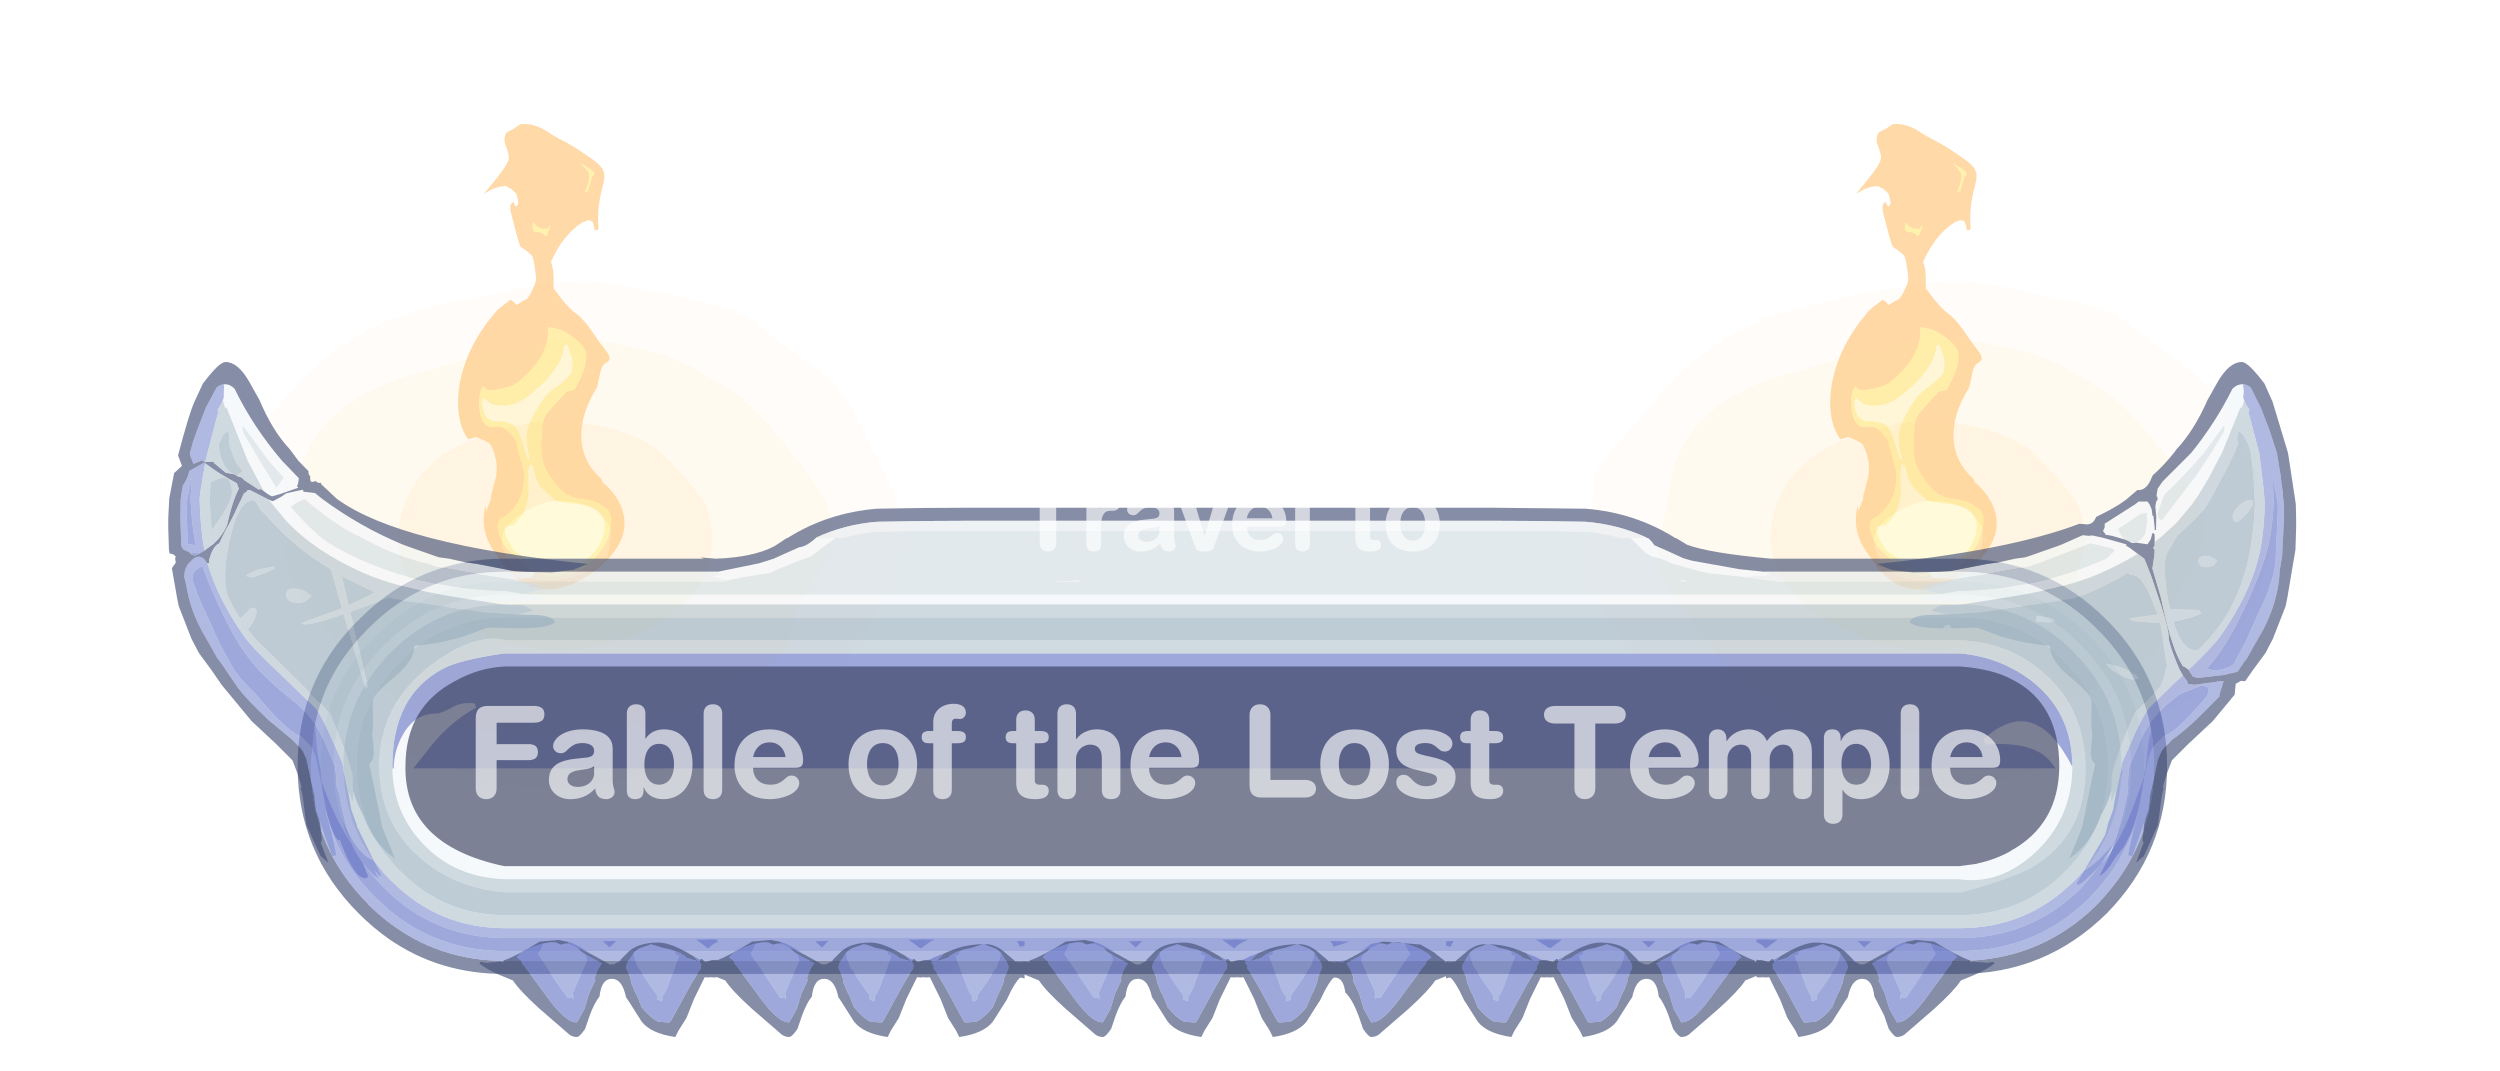 <?xml version="1.0" encoding="UTF-8" standalone="no"?>
<svg xmlns:ffdec="https://www.free-decompiler.com/flash" xmlns:xlink="http://www.w3.org/1999/xlink" ffdec:objectType="frame" height="163.95px" width="382.6px" xmlns="http://www.w3.org/2000/svg">
  <g transform="matrix(1.0, 0.0, 0.0, 1.0, -44.95, 47.0)">
    <filter id="filter30">
      <feColorMatrix in="SourceGraphic" result="filterResult6" type="matrix" values="1.0 0.0 0.0 0.0 0.0 0.0 1.0 0.0 0.0 0.0 0.0 0.0 1.0 0.0 0.0 0.0 0.0 0.0 1.0 0.0"/>
    </filter>
    <use ffdec:characterId="2582" filter="url(#filter30)" height="163.95" id="am_DoorPlate" transform="matrix(1.0, 0.0, 0.0, 1.0, 44.95, -47.0)" width="382.6" xlink:href="#sprite0"/>
  </g>
  <defs>
    <g id="sprite0" transform="matrix(1.0, 0.0, 0.0, 1.0, 20.05, 52.0)">
      <use ffdec:characterId="1439" height="44.5" transform="matrix(3.077, 0.0, 0.0, 3.684, -20.03, -51.978)" width="123.5" xlink:href="#shape0"/>
      <use ffdec:characterId="2578" height="143.6" id="am_FireGroup" transform="matrix(1.0, 0.0, 0.0, 1.0, -18.6, -50.8)" width="381.15" xlink:href="#sprite1"/>
      <use ffdec:characterId="2579" height="71.35" transform="matrix(1.0, 0.0, 0.0, 1.0, 25.5, 25.7)" width="286.1" xlink:href="#shape3"/>
      <filter id="filter20">
        <feColorMatrix in="SourceGraphic" result="filterResult0" type="matrix" values="0 0 0 0 0.263,0 0 0 0 0.31,0 0 0 0 0.463,0 0 0 1 0"/>
        <feConvolveMatrix divisor="16.0" in="filterResult0" kernelMatrix="1 1 1 1 1 1 1 1 1 1 1 1 1 1 1 1" order="4 4" result="filterResult1"/>
        <feComposite in="SourceGraphic" in2="filterResult1" operator="over" result="filterResult2"/>
      </filter>
      <use ffdec:characterId="2580" filter="url(#filter20)" height="26.35" id="am_MapName" transform="matrix(1.0, 0.0, 0.0, 1.0, 44.85, 51.75)" width="248.05" xlink:href="#text0"/>
      <filter id="filter29">
        <feColorMatrix in="SourceGraphic" result="filterResult3" type="matrix" values="0 0 0 0 0.263,0 0 0 0 0.31,0 0 0 0 0.463,0 0 0 1 0"/>
        <feConvolveMatrix divisor="16.0" in="filterResult3" kernelMatrix="1 1 1 1 1 1 1 1 1 1 1 1 1 1 1 1" order="4 4" result="filterResult4"/>
        <feComposite in="SourceGraphic" in2="filterResult4" operator="over" result="filterResult5"/>
      </filter>
      <use ffdec:characterId="2581" filter="url(#filter29)" height="21.65" id="am_Header" transform="matrix(1.0, 0.0, 0.0, 1.0, 105.95, 17.75)" width="124.0" xlink:href="#text1"/>
      <use ffdec:characterId="1295" height="103.3" id="am_DreadMode" transform="matrix(1.0, 0.0, 0.0, 1.0, 5.7, 3.4)" width="325.65" xlink:href="#sprite5"/>
    </g>
    <g id="shape0" transform="matrix(1.0, 0.0, 0.0, 1.0, 112.2, -16.4)">
      <path d="M11.3 60.9 L-112.2 60.9 -112.2 16.4 11.3 16.4 11.3 60.9" fill="#ff0000" fill-opacity="0.0" fill-rule="evenodd" stroke="none"/>
    </g>
    <g id="sprite1" transform="matrix(1.0, 0.0, 0.0, 1.0, 226.15, 16.65)">
      <use ffdec:characterId="2574" height="176.6" transform="matrix(0.32, -0.246, 0.362, 0.241, 4.15, 32.956)" width="201.95" xlink:href="#sprite2"/>
      <use ffdec:characterId="2577" height="259.65" transform="matrix(0.654, 0.0, 0.0, 0.474, -16.16, 3.772)" width="261.85" xlink:href="#sprite3"/>
      <use ffdec:characterId="2574" height="176.6" transform="matrix(0.32, -0.246, 0.362, 0.241, -205.85, 32.956)" width="201.95" xlink:href="#sprite2"/>
      <use ffdec:characterId="2577" height="259.65" transform="matrix(0.654, 0.0, 0.0, 0.474, -226.161, 3.772)" width="261.85" xlink:href="#sprite3"/>
    </g>
    <g id="sprite2" transform="matrix(1.0, 0.0, 0.0, 1.0, 23.45, 152.4)">
      <use ffdec:characterId="2566" height="149.1" transform="matrix(1.0, 0.0, 0.0, 1.0, -22.7, -128.6)" width="156.85" xlink:href="#shape1"/>
    </g>
    <g id="shape1" transform="matrix(1.0, 0.0, 0.0, 1.0, 22.7, 128.6)">
      <path d="M98.45 -104.35 Q101.0 -107.25 102.35 -106.5 101.6 -105.55 101.3 -104.65 L102.05 -104.7 Q103.1 -104.7 105.4 -108.0 L105.75 -108.45 106.0 -109.95 106.25 -111.45 106.05 -111.45 105.9 -112.8 105.85 -113.15 105.75 -113.2 Q104.2 -114.45 101.9 -115.2 L101.65 -115.2 98.55 -115.7 106.05 -117.3 Q113.45 -118.85 115.85 -120.5 117.05 -121.4 119.35 -124.9 121.2 -127.8 123.95 -128.6 L125.3 -128.45 Q125.55 -128.25 126.35 -128.15 L129.85 -127.9 Q132.7 -125.6 133.2 -121.4 133.25 -116.7 133.55 -114.7 134.05 -112.1 134.15 -107.45 L134.1 -102.2 Q134.1 -97.9 132.85 -95.7 131.85 -93.85 128.95 -92.0 124.9 -89.6 122.1 -87.65 117.0 -84.15 112.05 -79.25 L111.6 -79.4 Q111.05 -79.6 110.9 -79.85 L112.2 -81.35 Q113.3 -82.6 113.3 -83.05 L113.05 -84.15 Q112.75 -84.25 112.6 -84.4 111.15 -84.7 110.9 -84.95 102.4 -85.7 90.9 -80.55 L90.6 -80.35 Q88.6 -77.15 82.4 -72.05 L80.55 -66.7 Q79.0 -61.7 79.0 -59.5 79.0 -57.3 77.2 -52.15 L74.75 -46.0 73.45 -42.4 Q72.7 -40.15 72.0 -39.25 70.95 -37.9 69.45 -38.2 67.5 -38.55 64.5 -36.5 L59.05 -33.0 Q47.35 -29.2 39.8 -22.65 30.9 -14.85 29.5 -5.05 L28.65 -3.85 28.15 -0.75 27.45 1.55 Q26.1 5.7 23.65 9.05 15.4 20.5 -2.7 20.5 -14.6 20.5 -19.7 14.9 -22.7 11.55 -22.7 7.45 L-22.55 4.75 Q-22.3 1.35 -20.9 -1.8 L-19.15 -6.25 -18.45 -8.1 Q-14.5 -17.8 -5.15 -23.35 L-6.9 -21.45 -5.3 -22.4 -1.95 -24.0 -0.05 -25.4 Q2.1 -26.65 7.3 -29.85 9.15 -31.15 11.65 -33.6 16.55 -39.3 16.55 -41.35 L16.3 -43.1 15.95 -44.7 Q15.95 -45.5 15.25 -46.0 L13.15 -46.85 Q14.55 -51.0 18.8 -55.75 23.2 -60.65 29.65 -65.1 44.75 -75.35 63.25 -78.45 L69.1 -78.45 69.05 -76.95 68.6 -75.55 70.85 -75.3 73.1 -74.95 Q76.2 -75.7 80.15 -77.75 81.75 -78.7 82.55 -79.6 87.7 -85.05 88.35 -86.25 88.95 -87.35 88.95 -91.6 88.95 -92.3 95.3 -100.3 L98.45 -104.35" fill="#ffc478" fill-opacity="0.639" fill-rule="evenodd" stroke="none"/>
      <path d="M130.4 -99.5 L130.25 -97.5 Q129.8 -96.15 128.25 -96.15 L122.75 -93.0 122.15 -93.05 Q121.55 -93.1 121.5 -93.25 L121.6 -93.4 Q127.4 -96.05 128.75 -98.25 L129.6 -100.8 Q129.95 -102.45 130.25 -102.75 L130.4 -99.5 M70.2 -58.25 Q70.55 -57.0 70.55 -55.1 70.55 -48.85 68.45 -46.05 65.05 -41.65 53.4 -37.4 52.65 -37.45 51.15 -38.4 L50.85 -38.55 Q40.1 -37.2 36.85 -35.8 L34.3 -34.2 31.8 -32.15 27.2 -28.35 23.15 -24.3 Q20.75 -21.9 18.65 -16.55 16.65 -11.4 16.65 -8.35 L16.65 -8.05 17.15 -7.3 16.95 -7.0 16.85 -6.95 17.45 -5.15 17.55 -4.9 Q20.8 -0.9 20.8 1.95 L20.7 3.9 20.8 4.6 Q20.8 8.0 14.2 12.2 6.4 17.2 -3.65 17.2 -7.55 17.2 -11.25 14.7 -13.95 12.8 -14.7 11.35 -16.5 7.6 -16.5 4.95 -16.5 3.35 -14.5 -6.65 -13.15 -10.1 -11.05 -12.8 -8.95 -15.5 -6.85 -16.1 L-6.85 -16.15 -6.8 -16.15 -5.35 -16.3 -5.65 -16.05 -4.15 -15.9 Q2.3 -15.9 8.65 -19.9 12.45 -22.3 15.4 -25.55 L19.6 -31.15 Q21.7 -34.15 23.15 -35.45 L24.05 -37.95 Q24.8 -40.25 24.8 -41.9 24.8 -43.3 23.3 -44.4 21.8 -45.45 21.8 -46.6 21.8 -49.45 26.2 -53.8 30.4 -58.0 34.15 -59.3 L34.1 -58.65 33.9 -57.4 Q33.9 -56.3 37.4 -54.4 40.85 -52.55 42.55 -52.55 54.0 -52.55 62.1 -57.2 66.2 -59.55 68.15 -62.05 69.65 -60.1 70.2 -58.25 M102.5 -91.05 Q102.05 -90.7 100.2 -89.9 L98.1 -89.0 Q98.0 -89.55 98.25 -91.1 L97.65 -92.15 97.0 -93.1 Q97.0 -94.25 99.15 -95.55 L99.45 -95.75 99.25 -96.05 100.0 -96.0 Q99.5 -95.05 99.5 -93.8 L99.6 -92.65 Q99.8 -92.1 100.9 -91.05 101.8 -91.05 102.25 -91.5 L102.5 -91.05" fill="#ffffb3" fill-opacity="0.639" fill-rule="evenodd" stroke="none"/>
      <path d="M66.65 -52.3 L64.55 -49.25 Q63.15 -47.0 62.3 -46.3 L58.9 -43.45 Q55.8 -42.0 48.55 -42.4 L46.55 -42.3 44.4 -42.05 Q33.35 -38.95 28.4 -35.6 25.0 -33.3 20.15 -27.05 L20.05 -26.95 Q19.9 -27.0 19.9 -27.8 L23.9 -33.3 Q27.9 -38.65 27.9 -40.9 27.9 -43.1 26.15 -44.9 24.4 -46.7 24.4 -47.9 24.4 -49.85 26.5 -52.5 28.6 -55.2 30.55 -55.55 L30.3 -54.4 30.05 -52.9 Q30.05 -51.2 31.9 -49.15 34.8 -46.05 40.4 -46.05 52.05 -46.05 59.6 -49.25 63.45 -50.9 65.9 -52.9 L66.65 -52.3 M14.05 -22.35 Q16.65 -24.75 18.55 -25.55 L18.65 -24.4 16.7 -21.95 Q14.5 -19.4 13.4 -16.55 L12.55 -12.55 12.05 -9.25 Q12.05 -8.25 15.1 -4.05 18.15 0.1 18.15 2.6 18.15 6.8 13.05 10.7 6.95 15.45 -2.6 15.45 -9.6 15.45 -12.45 10.95 -13.95 8.55 -13.95 5.7 L-13.75 -3.65 Q-10.0 -12.65 -7.5 -12.65 -7.1 -12.65 -6.45 -12.15 L-5.6 -11.3 Q2.4 -12.0 9.2 -17.85 L14.05 -22.35" fill="#ffffff" fill-opacity="0.639" fill-rule="evenodd" stroke="none"/>
    </g>
    <g id="sprite3" transform="matrix(1.0, 0.0, 0.0, 1.0, 57.85, 55.4)">
      <use ffdec:characterId="2576" height="159.25" transform="matrix(0.927, -0.371, 0.371, 0.927, -33.157, 27.727)" width="159.15" xlink:href="#sprite4"/>
    </g>
    <g id="sprite4" transform="matrix(1.0, 0.0, 0.0, 1.0, 7.4, 8.75)">
      <use ffdec:characterId="2575" height="159.25" transform="matrix(1.0, 0.0, 0.0, 1.0, -7.4, -8.75)" width="159.15" xlink:href="#shape2"/>
    </g>
    <g id="shape2" transform="matrix(1.0, 0.0, 0.0, 1.0, 7.4, 8.75)">
      <path d="M71.55 -8.75 Q98.85 -6.95 108.3 -3.35 111.85 -2.05 115.1 0.35 L121.4 4.9 131.9 13.4 Q139.45 19.45 140.65 23.1 143.6 31.7 148.4 42.4 151.75 50.95 151.75 59.65 L151.45 68.85 151.05 83.15 Q151.0 88.65 149.1 94.9 147.15 101.15 143.85 106.6 139.75 113.4 135.85 118.15 130.6 124.65 123.8 130.05 122.35 131.2 118.15 135.6 114.95 139.0 110.65 141.65 108.15 143.15 102.2 144.65 L92.6 146.55 82.95 148.55 Q72.45 150.5 64.0 150.5 51.95 150.5 41.7 146.5 37.55 144.9 32.35 141.65 29.55 139.9 26.55 136.45 22.85 132.3 20.8 130.6 15.1 126.0 10.9 120.05 7.95 115.95 3.9 108.15 L-1.95 97.05 Q-5.1 90.5 -5.6 85.75 L-6.8 74.45 Q-7.4 68.05 -7.4 63.5 -7.4 54.15 5.4 26.4 7.35 22.3 13.65 17.5 L27.1 7.85 Q34.9 1.95 39.9 -0.8 50.7 -6.8 62.3 -8.55 L71.55 -8.75 M127.8 42.55 L122.4 32.6 Q118.7 26.7 114.35 23.2 L107.75 17.9 Q104.0 15.15 100.15 13.55 90.3 9.5 71.55 10.0 L57.2 10.0 Q43.05 10.8 33.1 19.05 26.25 24.7 21.55 33.8 18.3 40.2 13.0 48.65 9.35 55.4 9.35 62.3 9.35 63.45 9.7 65.8 9.0 69.2 10.4 73.15 L10.35 74.0 Q10.35 76.7 11.05 80.6 11.75 84.45 11.75 86.3 11.75 90.4 15.9 100.85 L21.05 114.0 Q22.3 118.75 39.4 126.7 56.4 134.6 65.2 134.6 L80.85 133.6 Q83.4 133.05 85.9 131.95 L88.5 131.3 92.1 129.7 Q93.1 129.25 97.35 128.95 101.7 128.7 103.65 127.75 108.75 125.4 111.85 120.1 115.75 113.4 116.8 112.45 127.05 103.25 131.1 96.25 135.1 89.4 135.1 81.2 132.1 51.0 127.8 42.55 M117.4 12.95 Q118.25 14.25 122.5 16.25 119.25 14.15 117.1 12.45 L117.4 12.95 M57.3 145.95 L53.0 145.45 53.15 145.6 57.3 145.95" fill="#ffd689" fill-opacity="0.051" fill-rule="evenodd" stroke="none"/>
      <path d="M127.8 42.55 Q132.1 51.0 135.1 81.2 135.1 89.4 131.1 96.25 127.05 103.25 116.8 112.45 115.75 113.4 111.85 120.1 108.75 125.4 103.65 127.75 101.7 128.7 97.35 128.95 93.1 129.25 92.1 129.7 L88.5 131.3 85.9 131.95 Q83.4 133.05 80.85 133.6 L65.2 134.6 Q56.4 134.6 39.4 126.7 22.3 118.75 21.05 114.0 L15.9 100.85 Q11.75 90.4 11.75 86.3 11.75 84.45 11.05 80.6 10.35 76.7 10.35 74.0 L10.4 73.15 Q9.0 69.2 9.7 65.8 9.35 63.45 9.35 62.3 9.35 55.4 13.0 48.65 18.3 40.2 21.55 33.8 26.25 24.7 33.1 19.05 43.05 10.8 57.2 10.0 L71.55 10.0 Q90.3 9.5 100.15 13.55 104.0 15.15 107.75 17.9 L114.35 23.2 Q118.7 26.7 122.4 32.6 L127.8 42.55 M107.1 64.3 Q105.55 55.7 104.25 52.85 101.75 47.3 95.65 42.25 88.1 36.0 78.8 34.4 L68.45 34.4 Q52.7 34.85 42.85 48.2 39.05 53.3 36.9 59.35 35.05 64.65 35.05 68.65 35.05 81.9 43.95 93.6 54.55 107.55 71.55 107.55 92.1 107.55 102.1 92.25 105.5 87.1 107.25 80.8 108.45 76.4 108.45 73.7 108.45 71.85 107.1 64.3" fill="#ffd689" fill-opacity="0.122" fill-rule="evenodd" stroke="none"/>
      <path d="M84.85 72.8 Q84.85 61.95 73.95 59.85 L71.05 60.2 Q63.6 61.8 60.7 65.85 58.75 68.6 58.75 73.15 58.75 77.0 60.35 79.6 63.5 84.7 72.2 84.7 77.55 84.7 80.9 81.5 L81.35 80.7 Q84.85 74.55 84.85 72.8 M107.1 64.3 Q108.45 71.85 108.45 73.7 108.45 76.4 107.25 80.8 105.5 87.1 102.1 92.25 92.1 107.55 71.55 107.55 54.55 107.55 43.95 93.6 35.05 81.9 35.05 68.65 35.05 64.65 36.9 59.35 39.05 53.3 42.85 48.2 52.7 34.85 68.45 34.4 L78.8 34.4 Q88.1 36.0 95.65 42.25 101.75 47.3 104.25 52.85 105.55 55.7 107.1 64.3" fill="#ffd689" fill-opacity="0.243" fill-rule="evenodd" stroke="none"/>
      <path d="M84.85 72.8 Q84.85 74.55 81.35 80.7 L80.9 81.5 Q77.55 84.7 72.2 84.7 63.5 84.7 60.35 79.6 58.75 77.0 58.75 73.15 58.75 68.6 60.7 65.85 63.6 61.8 71.05 60.2 L73.95 59.85 Q84.85 61.95 84.85 72.8" fill="#fff8c6" fill-opacity="0.29" fill-rule="evenodd" stroke="none"/>
    </g>
    <g id="shape3" transform="matrix(1.0, 0.0, 0.0, 1.0, -25.5, -25.7)">
      <path d="M32.2 73.2 Q31.2 70.05 31.05 66.6 L31.05 66.45 31.05 66.3 31.05 66.15 31.05 66.1 31.0 65.25 Q31.0 54.55 38.5 47.0 L38.65 46.85 38.7 46.8 38.7 46.75 38.75 46.7 38.8 46.65 38.9 46.55 39.0 46.5 Q46.55 39.0 57.25 39.0 L279.85 39.0 Q290.7 39.0 298.45 46.75 L298.45 46.8 Q306.1 54.4 306.1 65.25 L306.1 66.1 306.1 66.25 306.1 66.3 Q305.95 69.85 305.0 73.05 304.35 75.2 303.35 77.2 L302.55 78.1 Q300.55 80.35 298.9 81.25 L298.85 81.3 Q304.1 75.05 304.6 66.8 L304.8 66.1 304.6 66.1 304.6 65.25 Q304.6 55.05 297.35 47.85 L297.35 47.8 Q290.05 40.5 279.85 40.5 L57.25 40.5 Q47.2 40.5 40.05 47.55 L40.05 47.5 40.0 47.6 39.6 48.0 39.5 48.05 38.55 49.1 38.55 49.15 Q32.5 56.0 32.5 65.25 L32.55 66.15 32.55 66.25 Q32.8 73.8 37.15 79.7 34.5 78.8 32.2 73.2 M246.2 36.2 L243.8 36.0 241.55 35.75 240.4 35.5 236.2 34.35 235.35 34.05 Q234.8 33.75 234.05 33.5 L232.75 33.15 231.75 32.6 230.0 30.85 229.5 30.35 232.0 30.35 232.2 30.35 232.7 30.85 233.15 31.45 Q235.05 32.25 237.5 33.4 L237.8 33.5 238.85 33.8 246.1 35.1 249.9 35.5 250.55 35.6 250.8 36.0 250.3 35.95 250.4 36.05 250.3 36.25 Q250.0 35.95 247.0 36.25 L246.2 36.2 M107.75 30.35 L107.5 30.55 107.1 30.85 104.0 33.2 103.1 33.5 100.75 34.4 Q99.15 35.0 98.2 35.5 L98.0 35.65 93.5 36.35 91.5 36.8 91.45 36.8 90.15 36.5 90.1 36.5 89.65 36.35 88.85 36.25 89.55 36.15 89.6 36.0 90.55 35.9 89.05 35.6 89.8 35.5 96.15 34.2 98.35 33.5 102.25 31.75 Q103.05 31.7 104.05 30.95 L104.2 30.85 104.55 30.55 104.8 30.35 107.75 30.35 M297.1 65.35 L297.1 65.6 Q297.0 73.1 291.6 78.3 286.1 83.5 279.7 82.55 L57.25 82.55 Q49.55 82.3 44.7 77.15 40.1 72.3 40.0 65.6 L40.2 65.6 Q40.25 62.8 41.6 60.45 43.4 57.2 46.75 57.2 47.45 57.2 49.15 56.25 50.65 55.4 52.6 55.65 L52.8 56.3 Q48.75 58.55 45.8 62.3 L43.2 65.6 294.55 65.6 293.8 64.6 Q291.2 61.35 283.8 61.95 L283.5 61.15 Q291.3 54.0 297.1 65.35 M96.9 37.35 L97.2 37.55 97.05 37.55 96.9 37.35" fill="#f1f5f8" fill-opacity="0.639" fill-rule="evenodd" stroke="none"/>
      <path d="M249.9 35.5 L246.1 35.1 238.85 33.8 237.8 33.5 237.5 33.4 Q235.05 32.25 233.15 31.45 L232.7 30.85 232.2 30.35 232.0 30.35 231.9 30.25 Q227.55 28.25 222.6 27.85 215.55 27.7 208.05 27.7 L128.75 27.7 Q121.25 27.7 114.2 27.85 109.2 28.25 104.9 30.25 L104.8 30.35 104.55 30.55 104.2 30.85 104.05 30.95 Q103.05 31.7 102.25 31.75 L98.35 33.5 96.15 34.2 89.8 35.5 57.25 35.5 Q50.2 35.5 44.4 38.35 40.6 40.2 37.3 43.25 L37.25 43.3 36.6 43.95 36.55 44.0 36.25 44.25 36.0 44.55 35.95 44.6 Q29.9 50.7 28.2 58.7 L28.2 58.65 28.05 59.5 27.5 65.25 27.55 66.0 27.55 66.1 27.55 66.25 Q27.85 77.95 36.3 86.35 L36.3 86.4 Q37.7 87.8 39.25 89.0 47.0 95.05 57.25 95.05 L279.85 95.05 Q291.35 95.05 299.75 87.5 L300.8 86.5 301.05 86.25 302.0 85.2 Q309.2 77.15 309.6 66.3 L309.6 66.1 309.6 65.25 Q309.6 62.35 309.15 59.7 307.55 50.9 300.9 44.3 292.15 35.5 279.85 35.5 L249.9 35.5 M251.0 33.5 L279.85 33.5 Q293.0 33.5 302.35 42.85 311.6 52.1 311.6 65.25 311.6 78.4 302.35 87.8 292.95 97.05 279.85 97.05 L57.25 97.05 Q47.2 97.1 39.4 91.65 37.0 89.95 34.85 87.8 25.5 78.45 25.5 65.25 25.5 52.5 34.2 43.5 L34.25 43.5 34.35 43.35 34.65 43.05 34.8 42.9 34.9 42.85 35.0 42.7 Q37.5 40.2 40.3 38.35 47.75 33.5 57.25 33.5 L87.7 33.5 87.1 33.3 89.5 33.5 Q95.2 33.3 98.45 31.6 L99.6 30.85 100.35 30.35 100.45 30.35 Q106.65 26.45 114.2 25.85 121.5 25.7 128.75 25.7 L208.05 25.7 222.6 25.85 Q230.15 26.45 236.35 30.35 L236.45 30.35 238.1 31.35 Q241.55 32.65 251.0 33.5" fill="#434f76" fill-opacity="0.639" fill-rule="evenodd" stroke="none"/>
      <path d="M303.35 77.2 Q304.35 75.2 305.0 73.05 305.95 69.85 306.1 66.3 L306.1 66.25 306.1 66.1 306.1 65.25 Q306.1 54.4 298.45 46.8 L298.45 46.75 Q290.7 39.0 279.85 39.0 L57.25 39.0 Q46.55 39.0 39.0 46.5 L38.9 46.55 38.8 46.65 38.75 46.7 38.7 46.75 38.7 46.8 38.65 46.85 38.5 47.0 Q31.0 54.55 31.0 65.25 L31.05 66.1 31.05 66.15 31.05 66.3 31.05 66.45 31.05 66.6 Q31.2 70.05 32.2 73.2 32.85 75.35 33.9 77.35 31.95 74.5 30.25 70.45 L29.15 67.6 29.05 66.25 29.05 66.1 29.05 66.0 29.05 65.85 29.0 65.25 Q29.0 53.8 37.05 45.6 L37.15 45.5 37.3 45.4 37.4 45.3 37.5 45.15 37.6 45.1 39.35 43.5 Q43.5 39.95 48.4 38.35 52.55 37.0 57.25 37.0 L90.7 37.0 91.45 36.8 91.5 36.8 93.5 36.35 98.0 35.65 98.2 35.5 Q99.15 35.0 100.75 34.4 L103.1 33.5 104.0 33.2 107.1 30.85 107.5 30.55 107.75 30.35 108.9 30.35 Q111.45 29.6 114.2 29.35 121.25 29.2 128.75 29.2 L208.05 29.2 Q215.55 29.2 222.6 29.35 225.35 29.55 227.95 30.35 L229.5 30.35 230.0 30.85 231.75 32.6 232.75 33.15 234.05 33.5 Q234.8 33.75 235.35 34.05 L236.2 34.35 240.4 35.5 241.55 35.75 243.8 36.0 246.2 36.2 246.3 36.25 250.05 36.75 251.9 37.0 279.85 37.0 Q291.5 37.0 299.85 45.35 308.1 53.6 308.1 65.25 L308.1 66.1 308.1 66.3 308.1 66.4 308.1 66.75 308.1 66.85 306.2 72.05 Q303.95 77.65 301.5 80.25 L303.35 77.2 M237.1 37.0 L238.2 37.0 237.3 36.75 237.1 37.0 M145.2 37.0 L145.05 36.85 140.75 37.0 145.2 37.0 M96.9 37.35 L97.05 37.55 97.2 37.55 96.9 37.35 M104.5 37.0 L105.15 37.0 104.85 36.95 104.5 37.0" fill="#d2dce3" fill-opacity="0.639" fill-rule="evenodd" stroke="none"/>
      <path d="M308.1 66.1 L308.1 65.25 Q308.1 53.6 299.85 45.35 291.5 37.0 279.85 37.0 L251.9 37.0 250.05 36.75 246.3 36.25 246.2 36.2 247.0 36.25 Q250.0 35.95 250.3 36.25 L250.4 36.05 250.3 35.95 250.8 36.0 250.55 35.6 249.9 35.5 279.85 35.5 Q292.15 35.5 300.9 44.3 307.55 50.9 309.15 59.7 L308.7 62.0 308.25 66.1 308.1 66.1 M229.5 30.35 L227.95 30.35 Q225.35 29.55 222.6 29.35 215.55 29.2 208.05 29.2 L128.75 29.2 Q121.25 29.2 114.2 29.35 111.45 29.6 108.9 30.35 L107.75 30.35 104.8 30.35 104.9 30.25 Q109.2 28.25 114.2 27.85 121.25 27.7 128.75 27.7 L208.05 27.7 Q215.55 27.7 222.6 27.85 227.55 28.25 231.9 30.25 L232.0 30.35 229.5 30.35 M91.45 36.8 L90.7 37.0 57.25 37.0 Q52.55 37.0 48.4 38.35 43.5 39.95 39.35 43.5 L37.6 45.1 37.5 45.15 37.4 45.3 37.3 45.4 37.15 45.5 37.05 45.6 Q29.0 53.8 29.0 65.25 L29.05 65.85 Q28.4 63.3 28.25 59.95 L28.2 58.7 Q29.9 50.7 35.95 44.6 L36.0 44.55 36.25 44.25 36.55 44.0 36.6 43.95 37.25 43.3 37.3 43.25 Q40.6 40.2 44.4 38.35 50.2 35.5 57.25 35.5 L89.8 35.5 89.05 35.6 90.55 35.9 89.6 36.0 89.55 36.15 88.85 36.25 89.65 36.35 90.1 36.5 90.15 36.5 91.45 36.8 M145.2 37.0 L140.75 37.0 145.05 36.85 145.2 37.0 M237.1 37.0 L237.3 36.75 238.2 37.0 237.1 37.0 M104.5 37.0 L104.85 36.95 105.15 37.0 104.5 37.0" fill="#e6eaef" fill-opacity="0.639" fill-rule="evenodd" stroke="none"/>
      <path d="M32.2 73.2 Q34.5 78.8 37.15 79.7 L38.55 81.4 38.55 81.45 39.8 82.8 39.85 82.8 Q47.05 90.05 57.25 90.05 L279.85 90.05 Q290.05 90.05 297.3 82.9 L297.45 82.75 298.7 81.45 298.85 81.3 298.9 81.25 Q300.55 80.35 302.55 78.1 L303.35 77.2 301.5 80.25 298.55 83.8 298.45 83.9 298.35 84.0 Q290.65 91.55 279.85 91.55 L57.25 91.55 Q46.4 91.55 38.8 83.95 L38.75 83.9 Q35.7 80.85 33.9 77.35 32.85 75.35 32.2 73.2 M304.6 66.1 L304.8 66.1 304.6 66.8 304.6 66.3 304.6 66.25 304.6 66.1 M308.1 66.85 L308.1 66.75 308.1 66.4 308.1 66.3 308.1 66.1 308.25 66.1 308.7 62.0 309.15 59.7 Q309.6 62.35 309.6 65.25 L309.6 66.1 309.6 66.3 Q309.2 77.15 302.0 85.2 L301.05 86.25 300.8 86.5 299.75 87.5 Q291.35 95.05 279.85 95.05 L57.25 95.05 Q47.0 95.05 39.25 89.0 37.7 87.8 36.3 86.4 L36.3 86.35 Q27.85 77.95 27.55 66.25 L27.55 66.1 27.55 66.0 27.5 65.25 28.05 59.5 28.2 58.65 28.2 58.7 28.25 59.95 Q28.4 63.3 29.05 65.85 L29.05 66.0 29.05 66.1 29.05 66.25 29.15 67.6 Q29.85 77.85 37.35 85.3 L39.35 87.15 39.4 87.2 Q47.0 93.55 57.25 93.55 L279.85 93.55 Q291.45 93.55 299.7 85.45 L299.9 85.2 Q307.5 77.45 308.1 66.85" fill="#8391d1" fill-opacity="0.639" fill-rule="evenodd" stroke="none"/>
      <path d="M301.5 80.25 Q303.95 77.65 306.2 72.05 L308.1 66.85 Q307.5 77.45 299.9 85.2 L299.7 85.45 Q291.45 93.55 279.85 93.55 L57.25 93.55 Q47.0 93.55 39.4 87.2 L39.35 87.15 37.35 85.3 Q29.85 77.85 29.15 67.6 L30.25 70.45 Q31.95 74.5 33.9 77.35 35.7 80.85 38.75 83.9 L38.8 83.95 Q46.4 91.55 57.25 91.55 L279.85 91.55 Q290.65 91.55 298.35 84.0 L298.45 83.9 298.55 83.8 301.5 80.25 M40.0 65.6 L40.0 65.25 Q40.0 54.4 47.75 50.35 50.15 49.0 57.1 48.0 L57.25 48.0 279.85 48.0 279.95 48.0 Q286.05 48.55 290.8 52.15 297.1 57.0 297.1 65.3 L297.1 65.35 Q291.3 54.0 283.5 61.15 L283.8 61.95 Q291.2 61.35 293.8 64.6 L294.55 65.6 43.2 65.6 45.8 62.3 Q48.75 58.55 52.8 56.3 L52.6 55.65 Q50.65 55.4 49.15 56.25 47.45 57.2 46.75 57.2 43.4 57.2 41.6 60.45 40.25 62.8 40.2 65.6 L40.0 65.6" fill="#6778c7" fill-opacity="0.639" fill-rule="evenodd" stroke="none"/>
      <path d="M295.95 49.3 L295.7 48.95 Q289.05 42.5 279.85 42.5 L57.25 42.5 Q48.15 42.5 41.65 48.75 L41.25 49.2 41.2 49.25 41.15 49.3 41.1 49.35 41.0 49.45 40.95 49.45 40.9 49.5 40.75 49.7 40.55 49.85 38.65 52.2 Q34.5 57.9 34.5 65.25 L34.55 66.15 34.55 66.25 Q34.8 73.05 38.65 78.4 L40.95 81.15 41.3 81.4 Q47.9 88.05 57.25 88.05 L279.85 88.05 Q288.95 88.05 295.55 81.85 L295.85 81.5 296.05 81.3 296.35 81.05 Q302.3 74.85 302.6 66.25 L302.6 65.25 Q302.6 55.9 295.95 49.3 M37.15 79.7 Q32.8 73.8 32.55 66.25 L32.55 66.15 32.5 65.25 Q32.5 56.0 38.55 49.15 L38.55 49.1 39.5 48.05 39.6 48.0 40.0 47.6 40.05 47.5 40.05 47.55 Q47.2 40.5 57.25 40.5 L279.85 40.5 Q290.05 40.5 297.35 47.8 L297.35 47.85 Q304.6 55.05 304.6 65.25 L304.6 66.1 304.6 66.25 304.6 66.3 304.6 66.8 Q304.1 75.05 298.85 81.3 L298.7 81.45 297.45 82.75 297.3 82.9 Q290.05 90.05 279.85 90.05 L57.25 90.05 Q47.05 90.05 39.85 82.8 L39.8 82.8 38.55 81.45 38.55 81.4 37.15 79.7 M297.1 65.35 L297.1 65.3 Q297.1 57.0 290.8 52.15 286.05 48.55 279.95 48.0 L279.85 48.0 57.25 48.0 57.1 48.0 Q50.15 49.0 47.75 50.35 40.0 54.4 40.0 65.25 L40.0 65.6 Q40.1 72.3 44.7 77.15 49.55 82.3 57.25 82.55 L279.7 82.55 Q286.1 83.5 291.6 78.3 297.0 73.1 297.1 65.6 L297.1 65.35 M279.85 84.55 L57.2 84.55 Q48.75 83.8 43.45 78.5 L43.45 78.55 Q38.0 73.2 38.0 65.25 38.0 55.85 45.8 49.9 52.55 44.75 57.4 46.0 L279.9 46.0 Q287.25 46.25 292.65 50.95 299.1 56.5 299.1 65.75 299.1 75.75 291.05 80.65 288.45 82.2 280.15 84.55 L279.85 84.55" fill="#b4c4cf" fill-opacity="0.639" fill-rule="evenodd" stroke="none"/>
      <path d="M295.95 49.3 Q302.6 55.9 302.6 65.25 L302.6 66.25 Q302.3 74.85 296.35 81.05 L296.05 81.3 295.85 81.5 295.55 81.85 Q288.95 88.05 279.85 88.05 L57.25 88.05 Q47.9 88.05 41.3 81.4 L40.95 81.15 38.65 78.4 Q34.8 73.05 34.55 66.25 L34.55 66.15 34.5 65.25 Q34.5 57.9 38.65 52.2 L40.55 49.85 40.75 49.7 40.9 49.5 40.95 49.45 41.0 49.45 41.1 49.35 41.15 49.3 41.2 49.25 41.25 49.2 41.65 48.75 Q48.15 42.5 57.25 42.5 L279.85 42.5 Q289.05 42.5 295.7 48.95 L295.95 49.3 M279.85 84.55 L280.15 84.55 Q288.45 82.2 291.05 80.65 299.1 75.75 299.1 65.75 299.1 56.5 292.65 50.95 287.25 46.25 279.9 46.0 L57.4 46.0 Q52.55 44.75 45.8 49.9 38.0 55.85 38.0 65.25 38.0 73.2 43.45 78.55 L43.45 78.5 Q48.75 83.8 57.2 84.55 L279.85 84.55" fill="#99afbf" fill-opacity="0.639" fill-rule="evenodd" stroke="none"/>
      <path d="M302.65 88.15 L302.7 88.1 302.7 88.15 302.65 88.15" fill="#f1f5f8" fill-opacity="0.639" fill-rule="evenodd" stroke="none"/>
      <path d="M279.85 80.55 L57.25 80.55 56.85 80.5 Q41.8 77.2 42.0 65.25 42.0 56.25 49.55 52.25 53.2 50.2 57.15 50.0 L57.25 50.0 279.85 50.0 280.0 50.0 Q285.0 50.4 287.9 52.0 295.1 55.65 295.1 65.25 295.05 74.2 287.6 78.25 L287.65 78.25 Q285.35 79.55 282.55 80.15 L282.45 80.2 279.85 80.55" fill="#383e5f" fill-opacity="0.639" fill-rule="evenodd" stroke="none"/>
    </g>
    <g id="text0" transform="matrix(1.0, 0.0, 0.0, 1.0, 2.0, 2.0)">
      <g transform="matrix(1.0, 0.0, 0.0, 1.0, -2.0, -2.0)">
        <use fill="#ffffff" fill-opacity="0.639" height="26.35" transform="matrix(0.019, 0.0, 0.0, 0.019, 6.35, 18.3)" width="248.05" xlink:href="#font_HelveticaRounded_LT_Std_Bd_F0"/>
        <use fill="#ffffff" fill-opacity="0.639" height="26.35" transform="matrix(0.019, 0.0, 0.0, 0.019, 18.3, 18.3)" width="248.05" xlink:href="#font_HelveticaRounded_LT_Std_Bd_a0"/>
        <use fill="#ffffff" fill-opacity="0.639" height="26.35" transform="matrix(0.019, 0.0, 0.0, 0.019, 29.9, 18.3)" width="248.05" xlink:href="#font_HelveticaRounded_LT_Std_Bd_b0"/>
        <use fill="#ffffff" fill-opacity="0.639" height="26.35" transform="matrix(0.019, 0.0, 0.0, 0.019, 41.5, 18.3)" width="248.05" xlink:href="#font_HelveticaRounded_LT_Std_Bd_l0"/>
        <use fill="#ffffff" fill-opacity="0.639" height="26.35" transform="matrix(0.019, 0.0, 0.0, 0.019, 46.8, 18.3)" width="248.05" xlink:href="#font_HelveticaRounded_LT_Std_Bd_e0"/>
      </g>
      <g transform="matrix(1.0, 0.0, 0.0, 1.0, -2.0, -2.0)">
        <use fill="#ffffff" fill-opacity="0.639" height="26.35" transform="matrix(0.019, 0.0, 0.0, 0.019, 64.25, 18.3)" width="248.05" xlink:href="#font_HelveticaRounded_LT_Std_Bd_o0"/>
        <use fill="#ffffff" fill-opacity="0.639" height="26.35" transform="matrix(0.019, 0.0, 0.0, 0.019, 75.9, 18.3)" width="248.05" xlink:href="#font_HelveticaRounded_LT_Std_Bd_f0"/>
      </g>
      <g transform="matrix(1.0, 0.0, 0.0, 1.0, -2.0, -2.0)">
        <use fill="#ffffff" fill-opacity="0.639" height="26.35" transform="matrix(0.019, 0.0, 0.0, 0.019, 88.75, 18.3)" width="248.05" xlink:href="#font_HelveticaRounded_LT_Std_Bd_t0"/>
        <use fill="#ffffff" fill-opacity="0.639" height="26.35" transform="matrix(0.019, 0.0, 0.0, 0.019, 95.8, 18.3)" width="248.05" xlink:href="#font_HelveticaRounded_LT_Std_Bd_h0"/>
        <use fill="#ffffff" fill-opacity="0.639" height="26.35" transform="matrix(0.019, 0.0, 0.0, 0.019, 107.4, 18.3)" width="248.05" xlink:href="#font_HelveticaRounded_LT_Std_Bd_e0"/>
      </g>
      <g transform="matrix(1.0, 0.0, 0.0, 1.0, -2.0, -2.0)">
        <use fill="#ffffff" fill-opacity="0.639" height="26.35" transform="matrix(0.019, 0.0, 0.0, 0.019, 124.85, 18.3)" width="248.05" xlink:href="#font_HelveticaRounded_LT_Std_Bd_L0"/>
        <use fill="#ffffff" fill-opacity="0.639" height="26.35" transform="matrix(0.019, 0.0, 0.0, 0.019, 136.45, 18.3)" width="248.05" xlink:href="#font_HelveticaRounded_LT_Std_Bd_o0"/>
        <use fill="#ffffff" fill-opacity="0.639" height="26.35" transform="matrix(0.019, 0.0, 0.0, 0.019, 148.1, 18.3)" width="248.05" xlink:href="#font_HelveticaRounded_LT_Std_Bd_s0"/>
        <use fill="#ffffff" fill-opacity="0.639" height="26.35" transform="matrix(0.019, 0.0, 0.0, 0.019, 158.3, 18.3)" width="248.05" xlink:href="#font_HelveticaRounded_LT_Std_Bd_t0"/>
      </g>
      <g transform="matrix(1.0, 0.0, 0.0, 1.0, -2.0, -2.0)">
        <use fill="#ffffff" fill-opacity="0.639" height="26.35" transform="matrix(0.019, 0.0, 0.0, 0.019, 171.15, 18.3)" width="248.05" xlink:href="#font_HelveticaRounded_LT_Std_Bd_T0"/>
        <use fill="#ffffff" fill-opacity="0.639" height="26.35" transform="matrix(0.019, 0.0, 0.0, 0.019, 183.85, 18.3)" width="248.05" xlink:href="#font_HelveticaRounded_LT_Std_Bd_e0"/>
        <use fill="#ffffff" fill-opacity="0.639" height="26.35" transform="matrix(0.019, 0.0, 0.0, 0.019, 195.5, 18.3)" width="248.05" xlink:href="#font_HelveticaRounded_LT_Std_Bd_m0"/>
        <use fill="#ffffff" fill-opacity="0.639" height="26.35" transform="matrix(0.019, 0.0, 0.0, 0.019, 213.1, 18.3)" width="248.05" xlink:href="#font_HelveticaRounded_LT_Std_Bd_p0"/>
        <use fill="#ffffff" fill-opacity="0.639" height="26.35" transform="matrix(0.019, 0.0, 0.0, 0.019, 224.7, 18.3)" width="248.05" xlink:href="#font_HelveticaRounded_LT_Std_Bd_l0"/>
        <use fill="#ffffff" fill-opacity="0.639" height="26.35" transform="matrix(0.019, 0.0, 0.0, 0.019, 230.0, 18.3)" width="248.05" xlink:href="#font_HelveticaRounded_LT_Std_Bd_e0"/>
      </g>
    </g>
    <g id="font_HelveticaRounded_LT_Std_Bd_F0">
      <path d="M82.0 -70.5 L82.0 -639.5 Q82.5 -694.5 109.0 -716.5 135.0 -738.5 180.5 -737.5 L550.0 -737.5 Q587.5 -738.0 611.0 -723.5 634.5 -709.0 635.0 -670.0 634.5 -631.0 611.0 -616.5 587.5 -602.0 550.0 -602.5 L250.0 -602.5 250.0 -430.0 504.0 -430.0 Q537.5 -431.0 560.0 -417.5 582.0 -404.0 583.0 -365.5 582.0 -327.0 560.0 -313.5 537.5 -300.0 504.0 -301.0 L250.0 -301.0 250.0 -70.5 Q249.5 -32.5 227.0 -9.5 205.0 13.0 166.0 13.5 127.0 13.0 105.0 -9.5 82.5 -32.5 82.0 -70.5" fill-rule="evenodd" stroke="none"/>
    </g>
    <g id="font_HelveticaRounded_LT_Std_Bd_a0">
      <path d="M406.5 -193.5 L406.5 -252.0 Q393.5 -241.0 374.5 -236.0 356.0 -230.5 342.0 -228.5 L287.5 -220.5 Q240.5 -214.0 216.0 -197.0 191.5 -180.0 191.5 -146.5 192.0 -120.5 213.5 -103.0 235.5 -85.5 274.5 -85.0 315.5 -85.5 345.0 -101.0 374.5 -116.0 390.5 -141.0 406.5 -165.5 406.5 -193.5 M556.0 -395.5 L556.0 -144.5 Q556.5 -113.5 560.0 -96.0 563.5 -78.0 567.5 -66.5 571.0 -55.0 571.5 -44.0 570.5 -18.0 551.0 -2.5 531.5 13.0 504.0 13.5 456.0 12.5 436.5 -13.0 416.5 -38.0 415.5 -73.5 372.0 -26.0 321.0 -6.0 270.0 14.0 211.0 13.5 167.5 13.0 129.5 -5.0 91.0 -23.5 67.0 -58.0 43.0 -92.0 42.0 -139.5 42.5 -200.5 70.5 -236.0 98.5 -271.5 146.0 -288.5 193.0 -305.5 251.0 -311.5 L342.0 -321.5 Q369.5 -323.5 387.5 -334.5 406.0 -345.5 406.5 -377.0 405.5 -409.0 378.0 -424.0 351.0 -438.5 312.5 -438.5 271.5 -438.0 247.0 -425.5 222.5 -413.5 206.5 -397.5 190.5 -381.5 176.0 -369.5 161.0 -357.0 139.5 -356.5 110.5 -357.0 93.5 -373.5 76.0 -390.0 76.0 -414.0 76.0 -444.5 103.5 -475.5 130.5 -506.0 183.5 -527.0 236.5 -548.0 313.5 -549.0 385.5 -549.0 440.0 -533.0 494.5 -517.0 525.0 -483.0 555.5 -449.0 556.0 -395.5" fill-rule="evenodd" stroke="none"/>
    </g>
    <g id="font_HelveticaRounded_LT_Std_Bd_b0">
      <path d="M439.5 -266.0 Q440.0 -302.5 430.0 -340.5 420.0 -378.5 394.0 -405.0 368.0 -431.5 320.5 -432.5 275.5 -432.0 249.0 -407.0 222.5 -382.0 211.5 -344.0 200.5 -305.5 201.0 -266.0 200.5 -223.0 212.5 -186.0 224.5 -149.0 251.0 -126.5 277.5 -103.5 320.5 -103.0 360.5 -104.5 387.0 -126.5 413.5 -148.5 426.5 -185.0 439.5 -221.5 439.5 -266.0 M59.5 -57.0 L59.5 -676.0 Q60.0 -713.0 80.0 -732.0 100.0 -751.0 134.5 -751.0 168.5 -751.0 188.5 -732.0 208.5 -713.0 209.0 -676.0 L209.0 -473.5 211.0 -473.5 Q233.5 -509.5 271.0 -529.0 308.5 -548.5 358.5 -549.0 437.5 -548.0 488.5 -509.0 539.5 -470.0 564.5 -407.0 589.0 -344.5 589.0 -271.5 588.0 -174.5 556.0 -111.5 524.0 -48.0 471.0 -17.5 418.0 13.5 354.5 13.5 299.0 13.5 257.5 -10.0 216.0 -33.0 196.5 -80.5 L194.5 -80.5 194.5 -57.0 Q194.5 -22.5 177.5 -4.5 160.0 13.5 127.0 13.5 92.5 13.5 76.0 -4.5 59.5 -22.5 59.5 -57.0" fill-rule="evenodd" stroke="none"/>
    </g>
    <g id="font_HelveticaRounded_LT_Std_Bd_l0">
      <path d="M67.5 -61.5 L67.5 -676.0 Q68.0 -713.0 88.0 -732.0 108.0 -751.0 142.5 -751.0 176.5 -751.0 196.5 -732.0 216.5 -713.0 217.0 -676.0 L217.0 -61.5 Q216.5 -24.5 196.5 -5.5 176.5 13.5 142.5 13.5 108.0 13.5 88.0 -5.5 68.0 -24.5 67.5 -61.5" fill-rule="evenodd" stroke="none"/>
    </g>
    <g id="font_HelveticaRounded_LT_Std_Bd_e0">
      <path d="M186.5 -325.5 L448.5 -325.5 Q441.5 -378.0 407.5 -411.0 373.5 -443.5 322.5 -444.5 266.5 -444.0 232.5 -412.5 198.5 -380.5 186.5 -325.5 M524.5 -239.5 L186.5 -239.5 Q187.0 -179.0 223.0 -141.5 259.0 -104.0 324.5 -103.0 366.0 -103.5 390.5 -114.5 415.0 -125.5 431.0 -140.0 446.5 -154.5 461.0 -165.5 476.0 -176.5 497.5 -177.0 525.0 -176.0 542.0 -158.0 558.5 -140.0 559.0 -118.5 558.5 -84.5 535.0 -60.0 512.0 -35.0 475.5 -18.5 439.5 -2.5 399.5 5.5 359.5 13.5 324.5 13.5 246.5 13.0 191.5 -10.5 136.5 -34.0 102.5 -73.5 68.5 -112.5 52.5 -160.5 37.0 -208.5 37.0 -258.0 37.5 -345.5 71.0 -411.0 104.5 -476.0 167.5 -512.0 230.5 -548.5 319.5 -549.0 406.0 -548.0 466.0 -513.0 526.5 -478.0 558.0 -422.0 589.5 -366.5 590.0 -304.0 590.5 -266.5 576.0 -252.5 561.5 -239.0 524.5 -239.5" fill-rule="evenodd" stroke="none"/>
    </g>
    <g id="font_HelveticaRounded_LT_Std_Bd_o0">
      <path d="M37.0 -268.5 Q37.0 -348.0 68.5 -411.0 100.0 -474.5 161.5 -511.5 223.5 -548.0 313.5 -549.0 403.5 -548.0 465.5 -511.5 527.0 -474.5 558.5 -411.0 590.0 -348.0 590.0 -268.5 590.5 -192.5 563.5 -128.5 536.5 -65.0 476.0 -26.5 415.0 12.5 313.5 13.5 212.0 12.5 151.0 -26.5 90.5 -65.0 63.5 -128.5 36.5 -192.5 37.0 -268.5 M186.5 -268.5 Q186.5 -222.0 199.5 -183.5 213.0 -144.5 241.0 -121.0 269.0 -97.5 313.5 -97.0 358.0 -97.5 386.0 -121.0 414.0 -144.5 427.5 -183.5 440.5 -222.0 440.5 -268.5 440.5 -317.5 427.0 -355.5 413.5 -394.0 385.0 -416.0 357.0 -438.0 313.5 -438.5 270.0 -438.0 242.0 -416.0 213.5 -394.0 200.0 -355.5 186.5 -317.5 186.5 -268.5" fill-rule="evenodd" stroke="none"/>
    </g>
    <g id="font_HelveticaRounded_LT_Std_Bd_f0">
      <path d="M106.5 -61.5 L106.5 -437.0 72.5 -437.0 Q41.5 -437.0 27.5 -449.5 13.0 -461.5 13.5 -486.5 13.0 -511.0 27.5 -523.0 41.5 -535.5 72.5 -535.5 L106.5 -535.5 106.5 -610.5 Q107.0 -657.5 130.0 -690.0 152.5 -722.0 190.0 -738.5 227.0 -755.0 271.5 -755.0 313.0 -755.0 341.0 -738.0 368.5 -720.5 369.5 -683.5 369.0 -662.0 355.5 -647.5 342.0 -632.5 321.5 -632.0 313.0 -632.5 305.0 -633.5 297.0 -635.0 288.5 -635.0 272.5 -635.0 264.5 -625.5 256.0 -616.0 256.0 -600.0 L256.0 -535.5 302.0 -535.5 Q335.0 -535.5 352.5 -524.5 369.5 -513.0 369.5 -486.5 369.5 -459.5 352.5 -448.0 335.0 -437.0 302.0 -437.0 L256.0 -437.0 256.0 -61.5 Q255.5 -24.5 235.5 -5.5 215.5 13.5 181.5 13.5 147.0 13.5 127.0 -5.5 107.0 -24.5 106.5 -61.5" fill-rule="evenodd" stroke="none"/>
    </g>
    <g id="font_HelveticaRounded_LT_Std_Bd_t0">
      <path d="M98.5 -119.5 L98.5 -437.0 73.0 -437.0 Q41.5 -437.0 27.5 -449.5 13.5 -461.5 13.5 -486.5 13.5 -511.0 27.5 -523.0 41.5 -535.5 73.0 -535.5 L98.5 -535.5 98.5 -626.5 Q99.0 -663.5 119.0 -682.5 139.0 -701.0 173.5 -701.5 207.5 -701.0 227.5 -682.5 247.5 -663.5 248.0 -626.5 L248.0 -535.5 293.0 -535.5 Q326.0 -535.5 343.5 -524.5 360.5 -513.0 360.5 -486.5 360.5 -459.5 343.5 -448.0 326.0 -437.0 293.0 -437.0 L248.0 -437.0 248.0 -138.0 Q248.0 -121.0 257.5 -112.0 267.0 -103.0 287.0 -103.0 L308.5 -103.0 Q333.0 -103.0 347.0 -90.0 360.5 -77.0 360.5 -53.0 360.5 -20.5 333.0 -3.5 306.0 13.5 252.0 13.5 171.5 13.5 134.5 -20.0 98.0 -53.5 98.5 -119.5" fill-rule="evenodd" stroke="none"/>
    </g>
    <g id="font_HelveticaRounded_LT_Std_Bd_h0">
      <path d="M59.5 -61.5 L59.5 -676.0 Q60.0 -713.0 80.0 -732.0 100.0 -751.0 134.5 -751.0 168.5 -751.0 188.5 -732.0 208.5 -713.0 209.0 -676.0 L209.0 -470.0 211.0 -470.0 Q226.0 -490.0 248.5 -508.0 271.5 -525.5 303.5 -537.0 335.5 -548.5 378.0 -549.0 424.0 -549.5 467.0 -531.5 510.0 -514.0 537.5 -470.5 565.5 -427.5 566.5 -352.5 L566.5 -61.5 Q567.5 -30.5 551.0 -9.0 534.5 12.5 492.0 13.5 449.0 12.5 432.5 -9.0 416.0 -30.5 417.0 -61.5 L417.0 -322.5 Q417.0 -368.5 394.0 -397.0 371.0 -425.5 322.5 -426.0 296.0 -426.0 270.0 -412.0 244.0 -398.5 227.0 -372.0 209.5 -345.5 209.0 -308.0 L209.0 -61.5 Q210.0 -30.5 193.5 -9.0 177.0 12.5 134.5 13.5 91.5 12.5 75.0 -9.0 58.5 -30.5 59.5 -61.5" fill-rule="evenodd" stroke="none"/>
    </g>
    <g id="font_HelveticaRounded_LT_Std_Bd_L0">
      <path d="M78.0 -98.5 L78.0 -667.0 Q78.5 -705.0 101.0 -728.0 123.0 -750.5 162.0 -751.0 201.0 -750.5 223.0 -728.0 245.5 -705.0 246.0 -667.0 L246.0 -141.5 526.5 -141.5 Q563.5 -141.5 588.0 -123.5 612.5 -105.5 613.5 -71.0 612.5 -36.0 588.0 -18.0 563.5 0.0 526.5 0.0 L176.5 0.0 Q131.0 1.0 105.0 -21.0 78.5 -43.0 78.0 -98.5" fill-rule="evenodd" stroke="none"/>
    </g>
    <g id="font_HelveticaRounded_LT_Std_Bd_s0">
      <path d="M36.0 -382.0 Q36.5 -427.5 56.5 -459.5 76.5 -491.5 109.5 -511.0 142.0 -531.0 181.5 -540.0 221.0 -549.0 260.0 -549.0 318.0 -549.0 370.0 -535.0 421.5 -521.0 454.5 -495.5 487.5 -470.0 488.5 -435.5 488.0 -408.5 471.5 -389.5 455.5 -370.5 426.0 -370.0 404.5 -370.5 390.5 -380.5 376.0 -391.0 362.0 -404.0 348.0 -417.5 327.0 -428.0 306.0 -438.0 271.5 -438.5 232.0 -438.5 209.0 -427.5 186.0 -416.0 185.5 -392.5 186.0 -367.0 208.0 -356.5 230.0 -346.0 265.5 -339.0 L327.5 -324.5 Q371.5 -315.5 413.5 -298.0 456.0 -280.0 484.5 -248.5 513.0 -216.5 514.0 -165.0 513.0 -104.0 479.5 -64.5 445.5 -25.0 393.5 -5.5 341.0 13.5 283.5 13.5 215.5 13.0 159.5 -5.0 103.5 -23.0 70.0 -53.0 37.0 -83.5 36.0 -120.5 36.0 -146.0 50.5 -164.5 65.0 -182.5 96.5 -183.0 120.0 -182.5 136.5 -169.0 153.0 -155.0 169.5 -137.0 186.5 -119.0 211.5 -105.5 237.0 -91.5 277.5 -91.0 318.0 -91.5 341.0 -106.5 364.0 -121.5 364.5 -145.5 364.0 -172.5 341.5 -183.0 319.0 -194.0 278.5 -202.5 L190.5 -224.5 Q146.5 -234.5 112.0 -252.5 77.0 -270.5 57.0 -301.5 36.5 -332.5 36.0 -382.0" fill-rule="evenodd" stroke="none"/>
    </g>
    <g id="font_HelveticaRounded_LT_Std_Bd_T0">
      <path d="M258.0 -70.5 L258.0 -596.0 99.5 -596.0 Q62.5 -596.0 37.5 -614.0 13.0 -632.0 12.5 -667.0 13.0 -701.5 37.5 -719.5 62.5 -737.5 99.5 -737.5 L584.5 -737.5 Q621.5 -737.5 646.5 -719.5 671.0 -701.5 671.5 -667.0 671.0 -632.0 646.5 -614.0 621.5 -596.0 584.5 -596.0 L426.0 -596.0 426.0 -70.5 Q425.5 -32.5 403.0 -9.5 381.0 13.0 342.0 13.5 303.0 13.0 281.0 -9.5 258.5 -32.5 258.0 -70.5" fill-rule="evenodd" stroke="none"/>
    </g>
    <g id="font_HelveticaRounded_LT_Std_Bd_m0">
      <path d="M59.5 -61.5 L59.5 -474.0 Q60.0 -508.5 78.5 -528.5 97.0 -548.5 130.0 -549.0 163.5 -548.5 182.0 -528.5 200.5 -508.5 201.0 -474.0 L201.0 -454.5 203.0 -454.5 Q232.5 -499.5 279.0 -524.0 326.0 -548.5 383.0 -549.0 409.0 -549.0 437.0 -540.0 464.5 -531.5 488.5 -510.5 512.0 -490.0 526.5 -454.5 557.5 -499.0 600.0 -523.5 642.5 -548.5 702.5 -549.0 755.0 -549.5 797.0 -532.0 839.0 -514.0 863.5 -474.5 888.5 -434.5 889.0 -367.5 L889.0 -61.5 Q890.0 -30.5 873.5 -9.0 857.0 12.5 814.5 13.5 771.5 12.5 755.0 -9.0 738.5 -30.5 739.5 -61.5 L739.5 -330.0 Q740.0 -370.5 720.5 -398.0 701.0 -425.0 657.5 -426.0 628.5 -426.0 604.0 -411.5 579.5 -397.0 564.5 -371.5 549.5 -345.5 549.0 -310.5 L549.0 -61.5 Q550.0 -30.5 533.5 -9.0 517.0 12.5 474.5 13.5 431.5 12.5 415.0 -9.0 398.5 -30.5 399.5 -61.5 L399.5 -330.0 Q400.0 -370.5 380.5 -398.0 361.0 -425.0 317.5 -426.0 288.5 -426.0 264.0 -411.5 239.5 -397.0 224.5 -371.5 209.5 -345.5 209.0 -310.5 L209.0 -61.5 Q210.0 -30.5 193.5 -9.0 177.0 12.5 134.5 13.5 91.5 12.5 75.0 -9.0 58.5 -30.5 59.5 -61.5" fill-rule="evenodd" stroke="none"/>
    </g>
    <g id="font_HelveticaRounded_LT_Std_Bd_p0">
      <path d="M439.5 -269.5 Q439.5 -314.0 426.5 -350.5 413.5 -387.0 387.0 -409.0 360.5 -431.0 320.5 -432.5 277.5 -432.0 251.0 -409.0 224.5 -386.5 212.5 -349.5 200.5 -312.5 201.0 -269.5 200.5 -230.0 211.5 -191.5 222.5 -153.5 249.0 -128.5 275.5 -103.5 320.5 -103.0 368.0 -104.0 394.0 -130.5 420.0 -157.0 430.0 -195.0 440.0 -233.0 439.5 -269.5 M59.5 137.5 L59.5 -478.5 Q59.5 -513.0 76.0 -531.0 92.5 -549.0 127.0 -549.0 160.0 -549.0 177.5 -531.0 194.5 -513.0 194.5 -478.5 L194.5 -455.0 196.5 -455.0 Q216.0 -502.5 257.5 -525.5 299.0 -549.0 354.5 -549.0 418.0 -549.0 471.0 -518.0 524.0 -487.5 556.0 -424.0 588.0 -361.0 589.0 -264.0 589.0 -191.0 564.5 -128.5 539.5 -65.5 488.5 -26.5 437.5 12.5 358.5 13.5 307.0 13.0 269.5 -6.5 232.0 -26.0 211.0 -62.0 L209.0 -62.0 209.0 137.5 Q208.5 174.0 188.5 193.0 168.5 212.0 134.5 212.0 100.0 212.0 80.0 193.0 60.0 174.0 59.5 137.5" fill-rule="evenodd" stroke="none"/>
    </g>
    <g id="text1" transform="matrix(1.0, 0.0, 0.0, 1.0, 2.0, 2.0)">
      <g transform="matrix(1.0, 0.0, 0.0, 1.0, -2.0, -2.0)">
        <use fill="#ffffff" fill-opacity="0.639" height="21.65" transform="matrix(0.015, 0.0, 0.0, 0.015, 29.25, 14.45)" width="124.0" xlink:href="#font_HelveticaRounded_LT_Std_Bd_T0"/>
        <use fill="#ffffff" fill-opacity="0.639" height="21.65" transform="matrix(0.015, 0.0, 0.0, 0.015, 39.25, 14.45)" width="124.0" xlink:href="#font_HelveticaRounded_LT_Std_Bd_r0"/>
        <use fill="#ffffff" fill-opacity="0.639" height="21.65" transform="matrix(0.015, 0.0, 0.0, 0.015, 45.35, 14.45)" width="124.0" xlink:href="#font_HelveticaRounded_LT_Std_Bd_a0"/>
        <use fill="#ffffff" fill-opacity="0.639" height="21.65" transform="matrix(0.015, 0.0, 0.0, 0.015, 54.5, 14.45)" width="124.0" xlink:href="#font_HelveticaRounded_LT_Std_Bd_v0"/>
        <use fill="#ffffff" fill-opacity="0.639" height="21.65" transform="matrix(0.015, 0.0, 0.0, 0.015, 62.0, 14.45)" width="124.0" xlink:href="#font_HelveticaRounded_LT_Std_Bd_e0"/>
        <use fill="#ffffff" fill-opacity="0.639" height="21.65" transform="matrix(0.015, 0.0, 0.0, 0.015, 71.2, 14.45)" width="124.0" xlink:href="#font_HelveticaRounded_LT_Std_Bd_l0"/>
      </g>
      <g transform="matrix(1.0, 0.0, 0.0, 1.0, -2.0, -2.0)">
        <use fill="#ffffff" fill-opacity="0.639" height="21.65" transform="matrix(0.015, 0.0, 0.0, 0.015, 79.95, 14.45)" width="124.0" xlink:href="#font_HelveticaRounded_LT_Std_Bd_t0"/>
        <use fill="#ffffff" fill-opacity="0.639" height="21.65" transform="matrix(0.015, 0.0, 0.0, 0.015, 85.5, 14.45)" width="124.0" xlink:href="#font_HelveticaRounded_LT_Std_Bd_o0"/>
      </g>
    </g>
    <g id="font_HelveticaRounded_LT_Std_Bd_r0">
      <path d="M67.5 -61.5 L67.5 -479.5 Q68.0 -513.5 87.0 -531.0 106.0 -549.0 135.0 -549.0 164.0 -549.0 183.0 -531.0 202.0 -513.5 202.5 -479.5 L202.5 -422.0 204.5 -422.0 Q213.0 -454.0 228.5 -482.5 243.5 -511.5 268.0 -530.0 292.5 -548.5 328.5 -549.0 364.5 -548.5 387.0 -528.5 410.0 -508.5 410.5 -476.5 409.5 -435.5 387.5 -418.0 365.5 -401.0 337.0 -401.5 L310.0 -401.5 Q264.5 -403.0 241.0 -365.0 217.0 -327.5 217.0 -235.5 L217.0 -61.5 Q218.0 -30.5 201.5 -9.0 185.0 12.5 142.5 13.5 99.5 12.5 83.0 -9.0 66.5 -30.5 67.5 -61.5" fill-rule="evenodd" stroke="none"/>
    </g>
    <g id="font_HelveticaRounded_LT_Std_Bd_v0">
      <path d="M158.0 -40.0 L16.5 -433.0 Q13.5 -443.0 10.5 -453.5 7.5 -464.0 7.5 -471.0 8.5 -511.0 30.5 -530.0 52.0 -549.0 80.0 -549.0 108.0 -548.0 123.5 -536.0 139.5 -524.0 146.0 -509.5 153.0 -495.0 155.0 -486.5 L255.0 -148.5 257.5 -148.5 357.5 -486.5 Q359.5 -495.0 366.5 -509.5 373.0 -524.0 389.0 -536.0 404.5 -548.0 432.5 -549.0 460.5 -549.0 482.0 -530.0 504.0 -511.0 505.0 -471.0 505.0 -464.0 502.0 -453.5 499.0 -443.0 496.0 -433.0 L354.5 -40.0 Q348.0 -20.0 339.5 -8.0 330.5 3.5 311.5 8.5 293.0 13.5 256.0 13.5 219.5 13.5 201.0 8.5 182.0 3.5 173.0 -8.0 164.5 -20.0 158.0 -40.0" fill-rule="evenodd" stroke="none"/>
    </g>
    <g id="sprite5" transform="matrix(1.0, 0.0, 0.0, 1.0, 162.8, 103.3)">
      <use ffdec:characterId="1294" height="103.3" transform="matrix(1.0, 0.0, 0.0, 1.0, -162.8, -103.3)" width="325.65" xlink:href="#shape4"/>
    </g>
    <g id="shape4" transform="matrix(1.0, 0.0, 0.0, 1.0, 162.8, 103.3)">
      <path d="M141.2 -75.75 L141.2 -76.85 141.05 -77.1 140.85 -77.1 140.6 -76.15 140.1 -75.4 138.4 -75.65 138.35 -75.65 137.75 -75.6 137.7 -75.6 137.65 -75.65 137.35 -75.8 137.4 -75.8 138.2 -75.7 138.4 -75.7 139.0 -76.1 139.55 -76.6 139.8 -77.25 140.05 -78.9 140.0 -80.2 139.2 -80.1 139.05 -80.05 135.15 -77.45 135.65 -77.75 135.75 -77.45 Q136.05 -76.55 136.75 -76.1 L134.65 -76.7 134.35 -76.75 134.25 -76.8 134.1 -76.8 134.0 -76.8 133.6 -76.9 133.65 -77.0 133.3 -77.4 133.35 -77.55 133.55 -78.0 133.55 -78.55 138.25 -81.55 138.75 -81.95 140.1 -81.95 140.35 -81.6 140.4 -81.55 140.6 -81.1 140.75 -80.7 140.85 -79.9 140.85 -79.75 141.0 -79.8 141.2 -78.0 141.2 -77.6 141.4 -77.6 141.45 -79.6 141.3 -81.2 141.45 -82.0 141.65 -82.2 141.6 -82.7 141.5 -82.7 141.5 -83.0 141.65 -83.85 141.65 -83.9 142.4 -85.0 142.8 -85.4 146.8 -89.4 Q150.55 -94.05 153.1 -99.2 153.8 -99.9 154.65 -99.9 L154.7 -99.9 154.75 -99.8 154.75 -99.45 154.85 -98.9 154.75 -97.9 154.9 -97.45 154.5 -96.15 154.35 -96.4 151.5 -89.4 150.8 -88.1 Q148.95 -84.35 146.95 -81.55 L144.8 -79.0 144.6 -78.75 144.5 -78.65 142.1 -76.45 141.2 -75.75 M106.7 -71.15 L108.4 -71.2 109.85 -71.25 110.2 -71.35 115.6 -72.4 117.4 -72.65 119.85 -73.2 121.35 -73.4 121.85 -73.55 126.4 -75.15 127.05 -75.4 130.2 -76.8 131.05 -76.7 131.7 -76.75 133.3 -76.4 136.85 -75.4 136.9 -75.35 136.8 -75.3 136.75 -75.3 137.05 -75.05 137.15 -74.9 136.75 -74.65 137.25 -74.95 138.6 -73.95 Q136.1 -72.4 133.05 -71.05 127.45 -68.55 116.85 -67.0 L114.25 -66.6 111.0 -66.75 111.0 -66.65 Q105.6 -66.65 105.2 -67.2 L108.45 -67.8 111.1 -68.25 Q122.7 -68.5 132.4 -72.6 L133.75 -73.15 135.1 -74.45 134.6 -74.85 134.15 -74.9 131.35 -75.55 123.2 -72.4 122.6 -72.3 122.2 -72.05 115.2 -70.8 112.6 -70.4 110.45 -70.05 110.35 -70.05 110.0 -70.1 107.25 -70.25 106.7 -71.15 M148.75 -89.4 Q145.65 -85.8 142.75 -83.05 L142.5 -82.55 141.65 -80.2 Q141.65 -79.3 142.25 -79.1 L142.3 -79.1 147.55 -85.9 149.85 -89.4 151.8 -92.6 151.9 -93.3 151.75 -93.5 148.75 -89.4 M132.85 -77.05 L132.95 -76.95 132.75 -77.0 132.85 -77.05 M-147.45 -82.25 L-146.85 -82.0 Q-146.7 -82.0 -145.4 -82.75 L-144.75 -83.2 -143.2 -83.55 -142.2 -83.75 -142.1 -83.45 -140.35 -83.25 -139.3 -82.4 Q-133.5 -78.1 -127.0 -75.4 L-126.35 -75.15 -121.8 -73.55 -121.3 -73.4 -119.8 -73.2 -117.35 -72.65 -115.55 -72.4 -110.15 -71.35 -109.8 -71.25 -108.35 -71.2 -106.65 -71.15 -107.2 -70.25 -109.95 -70.1 -110.3 -70.05 -110.4 -70.05 -112.55 -70.4 -115.15 -70.8 -122.15 -72.05 -122.55 -72.3 Q-128.3 -73.55 -133.95 -76.85 L-133.55 -76.55 Q-137.65 -78.6 -141.9 -82.3 -143.1 -81.9 -144.1 -81.1 L-141.25 -78.1 -140.45 -77.4 Q-138.35 -75.15 -132.35 -72.6 -122.65 -68.5 -111.05 -68.25 L-108.4 -67.8 -105.15 -67.2 Q-105.55 -66.65 -110.95 -66.65 L-110.95 -66.75 -114.2 -66.6 -116.8 -67.0 Q-127.4 -68.55 -133.0 -71.05 -140.5 -74.4 -144.75 -79.0 L-147.45 -82.25 M-154.45 -97.45 L-154.3 -97.9 -154.3 -98.9 -154.25 -99.45 -154.3 -99.8 -154.2 -99.9 -154.15 -99.9 Q-153.3 -99.9 -152.65 -99.2 -149.8 -93.35 -145.4 -88.2 L-142.8 -85.5 -142.85 -85.25 Q-142.9 -84.6 -143.1 -84.3 L-142.9 -84.05 -143.5 -83.85 -145.65 -83.1 -146.85 -82.75 Q-147.2 -82.75 -148.2 -83.55 L-150.6 -88.1 -150.65 -88.2 -153.9 -96.4 -154.05 -96.15 -154.45 -97.45 M-151.45 -93.3 L-151.4 -92.6 -148.8 -88.2 -147.4 -85.9 -146.25 -84.05 -145.15 -85.6 -147.45 -88.2 -151.35 -93.5 -151.45 -93.3" fill="#f1f5f8" fill-opacity="0.639" fill-rule="evenodd" stroke="none"/>
      <path d="M154.7 -99.9 Q155.25 -99.9 155.9 -99.4 L157.45 -96.3 158.8 -92.8 159.15 -91.7 159.35 -91.1 159.9 -89.4 160.5 -85.8 160.6 -84.8 160.8 -83.4 160.85 -82.6 161.0 -81.55 161.0 -79.4 160.7 -73.5 160.35 -71.5 Q160.15 -66.25 157.2 -61.25 L156.5 -60.05 156.0 -59.15 155.3 -57.9 155.0 -57.55 154.95 -57.5 153.9 -55.9 152.35 -55.55 151.8 -55.4 147.9 -54.95 147.8 -54.95 147.05 -55.15 146.55 -55.9 146.4 -56.2 146.5 -56.3 Q150.1 -59.7 151.4 -61.55 155.6 -67.65 157.0 -73.0 157.9 -76.3 158.05 -81.55 L157.9 -83.65 157.2 -89.4 155.55 -95.65 155.7 -96.0 155.15 -96.85 154.9 -97.45 154.75 -97.9 154.85 -98.9 154.75 -99.45 154.75 -99.8 154.7 -99.9 M145.5 -55.35 L146.15 -54.5 146.35 -53.95 146.8 -54.0 147.25 -53.9 150.3 -54.3 151.15 -54.45 151.75 -54.45 151.1 -52.35 151.15 -52.15 147.5 -48.5 Q145.4 -46.55 143.95 -45.55 L142.7 -44.3 142.3 -43.8 141.75 -42.6 141.1 -39.6 140.45 -36.75 140.45 -36.3 140.25 -34.7 139.8 -33.4 137.75 -27.65 137.15 -27.85 Q137.8 -31.3 138.7 -34.4 L138.65 -34.55 138.8 -35.35 139.55 -39.2 140.3 -42.85 140.95 -44.4 142.35 -45.85 142.55 -46.05 Q144.2 -46.4 148.3 -51.1 L149.5 -52.5 149.2 -52.15 149.5 -52.95 149.3 -53.6 148.4 -53.8 145.25 -52.55 145.05 -52.45 143.75 -51.45 Q140.8 -49.15 139.1 -45.55 L137.35 -41.45 137.2 -40.35 137.1 -38.9 137.15 -38.0 137.0 -37.65 137.1 -37.5 136.2 -33.55 134.95 -29.4 Q133.6 -26.75 131.9 -25.3 L131.2 -24.6 Q129.9 -23.3 129.35 -23.3 L129.3 -23.55 133.5 -30.7 133.7 -31.15 134.05 -32.6 134.85 -34.8 135.25 -37.15 135.3 -37.35 136.0 -40.65 136.2 -41.95 137.2 -44.2 Q139.4 -49.35 140.5 -50.5 L140.6 -50.6 143.85 -53.8 145.5 -55.35 M10.05 -14.2 L10.75 -13.9 10.85 -13.9 10.95 -13.85 11.25 -13.75 12.0 -13.45 12.0 -13.4 12.55 -13.0 12.55 -12.3 12.25 -11.4 Q12.1 -10.65 11.6 -10.2 L10.7 -8.75 9.05 -6.4 9.0 -5.75 8.35 -5.45 8.3 -5.55 8.25 -5.55 8.25 -6.2 Q7.6 -6.95 7.0 -8.95 L6.45 -10.15 6.0 -11.5 5.65 -12.5 6.15 -12.55 6.35 -13.15 6.85 -13.35 7.0 -13.4 8.15 -13.65 9.95 -14.2 10.05 -14.2 M-11.0 -13.0 L-10.45 -13.4 -10.45 -13.45 -9.7 -13.75 -9.4 -13.85 -9.3 -13.9 -9.2 -13.9 -8.4 -14.2 -6.6 -13.65 -5.45 -13.4 -5.3 -13.35 -4.8 -13.15 -4.6 -12.55 -4.1 -12.5 -4.45 -11.5 -4.9 -10.15 -5.45 -8.95 Q-6.05 -6.95 -6.7 -6.2 L-6.7 -5.55 -6.75 -5.55 -6.8 -5.45 -7.45 -5.75 -7.5 -6.4 -9.15 -8.75 -10.05 -10.2 Q-10.55 -10.65 -10.7 -11.4 L-11.0 -12.3 -11.0 -13.0 M-19.6 -13.6 L-19.25 -13.25 -19.2 -13.2 -19.2 -13.15 -19.1 -13.1 -19.0 -13.0 -18.6 -12.7 Q-18.25 -12.25 -18.25 -11.65 L-18.3 -11.4 -19.55 -8.7 -20.4 -6.75 -20.3 -6.35 Q-20.3 -5.45 -20.4 -5.95 L-21.15 -6.0 -25.7 -12.75 -25.35 -13.25 -24.9 -14.3 -23.9 -14.5 -23.05 -14.5 -22.25 -14.15 -22.15 -14.15 -22.0 -14.2 -21.55 -14.3 -21.15 -14.3 -19.6 -13.6 M-37.9 -14.2 L-37.25 -13.9 -37.15 -13.9 -37.05 -13.85 -36.75 -13.75 -36.0 -13.45 -36.0 -13.4 -35.45 -13.0 -35.45 -12.3 -35.75 -11.4 Q-35.9 -10.65 -36.4 -10.2 L-37.3 -8.75 -38.95 -6.4 -39.0 -5.75 Q-39.25 -5.5 -39.65 -5.45 L-39.7 -5.55 -39.75 -5.55 -39.75 -6.2 Q-40.4 -6.95 -41.0 -8.95 L-41.55 -10.15 -42.0 -11.5 -42.35 -12.5 -41.85 -12.55 -41.65 -13.15 -41.15 -13.35 -41.0 -13.4 -39.85 -13.65 -38.15 -14.2 -37.9 -14.2 M-59.0 -13.0 L-58.45 -13.4 -58.45 -13.45 -57.7 -13.75 -57.4 -13.85 -57.3 -13.9 -57.2 -13.9 -56.4 -14.2 Q-55.95 -14.2 -54.6 -13.65 L-53.45 -13.4 -53.3 -13.35 -52.8 -13.15 -52.6 -12.55 -52.1 -12.5 -52.45 -11.5 -52.9 -10.15 -53.45 -8.95 Q-54.05 -6.95 -54.7 -6.2 L-54.7 -5.55 -54.75 -5.55 -54.8 -5.45 -55.45 -5.75 -55.5 -6.4 -57.15 -8.75 -58.05 -10.2 Q-58.55 -10.65 -58.7 -11.4 L-59.0 -12.3 -59.0 -13.0 M-67.6 -13.6 L-67.25 -13.25 -67.2 -13.2 -67.2 -13.15 -67.1 -13.1 -67.0 -13.0 -66.6 -12.7 Q-66.25 -12.25 -66.25 -11.65 L-66.3 -11.4 -67.55 -8.7 -68.4 -6.75 -68.3 -6.35 Q-68.3 -5.45 -68.4 -5.95 L-69.15 -6.0 -73.7 -12.75 -73.35 -13.25 -72.9 -14.3 -71.9 -14.5 -71.05 -14.5 -70.25 -14.15 -70.15 -14.15 -70.0 -14.2 -69.55 -14.3 -69.15 -14.3 Q-68.25 -14.0 -67.6 -13.6 M-91.5 -13.0 L-90.95 -13.4 -90.95 -13.45 -90.2 -13.75 -89.9 -13.85 -89.8 -13.9 -89.7 -13.9 -88.9 -14.2 -87.1 -13.65 -85.95 -13.4 -85.8 -13.35 -85.3 -13.15 -85.1 -12.55 -84.6 -12.5 -84.95 -11.5 -85.4 -10.15 -85.95 -8.95 Q-86.55 -6.95 -87.2 -6.2 L-87.2 -5.55 -87.25 -5.55 -87.3 -5.45 -87.95 -5.75 -88.0 -6.4 -89.65 -8.75 -90.55 -10.2 Q-91.05 -10.65 -91.2 -11.4 L-91.5 -12.3 -91.5 -13.0 M-100.1 -13.6 L-99.75 -13.25 -99.7 -13.2 -99.7 -13.15 -99.6 -13.1 -99.5 -13.0 -99.1 -12.7 Q-98.75 -12.25 -98.75 -11.65 L-98.8 -11.4 -100.05 -8.7 -100.9 -6.75 -100.8 -6.35 Q-100.8 -5.45 -100.9 -5.95 L-101.65 -6.0 Q-103.25 -8.0 -106.2 -12.75 L-105.85 -13.25 -105.4 -14.3 -104.4 -14.5 -103.55 -14.5 -102.75 -14.15 -102.65 -14.15 -102.5 -14.2 -102.05 -14.3 -101.65 -14.3 -100.1 -13.6 M103.15 -14.3 L103.55 -14.3 104.0 -14.2 104.15 -14.15 104.25 -14.15 105.05 -14.5 105.9 -14.5 106.9 -14.3 107.35 -13.25 107.7 -12.75 103.15 -6.0 102.4 -5.95 Q102.3 -5.45 102.3 -6.35 L102.4 -6.75 101.55 -8.7 100.3 -11.4 100.25 -11.65 Q100.25 -12.25 100.6 -12.7 L101.0 -13.0 101.1 -13.1 101.2 -13.15 101.2 -13.2 101.25 -13.25 101.6 -13.6 103.15 -14.3 M87.3 -13.35 L87.45 -13.4 88.6 -13.65 90.4 -14.2 91.2 -13.9 91.3 -13.9 91.4 -13.85 91.7 -13.75 92.45 -13.45 92.45 -13.4 93.0 -13.0 93.0 -12.3 92.7 -11.4 Q92.55 -10.65 92.05 -10.2 L91.15 -8.75 89.5 -6.4 89.45 -5.75 88.8 -5.45 88.75 -5.55 88.7 -5.55 88.7 -6.2 Q88.05 -6.95 87.45 -8.95 L86.9 -10.15 86.45 -11.5 86.1 -12.5 86.6 -12.55 86.8 -13.15 87.3 -13.35 M70.15 -14.3 L70.55 -14.3 71.0 -14.2 71.15 -14.15 71.25 -14.15 72.05 -14.5 72.9 -14.5 73.9 -14.3 74.35 -13.25 74.7 -12.75 Q71.75 -8.0 70.15 -6.0 L69.4 -5.95 Q69.3 -5.45 69.3 -6.35 L69.4 -6.75 68.55 -8.7 67.3 -11.4 67.25 -11.65 Q67.25 -12.25 67.6 -12.7 L68.0 -13.0 68.1 -13.1 68.2 -13.15 68.2 -13.2 68.25 -13.25 68.6 -13.6 70.15 -14.3 M54.3 -13.35 L54.45 -13.4 55.6 -13.65 57.4 -14.2 58.2 -13.9 58.3 -13.9 58.4 -13.85 58.7 -13.75 59.45 -13.45 59.45 -13.4 60.0 -13.0 60.0 -12.3 59.7 -11.4 Q59.55 -10.65 59.05 -10.2 L58.15 -8.75 56.5 -6.4 56.45 -5.75 Q56.2 -5.5 55.8 -5.45 L55.75 -5.55 55.7 -5.55 55.7 -6.2 Q55.05 -6.95 54.45 -8.95 L53.9 -10.15 53.45 -11.5 53.1 -12.5 53.6 -12.55 53.8 -13.15 54.3 -13.35 M36.45 -13.0 L37.0 -13.4 37.0 -13.45 37.75 -13.75 38.05 -13.85 38.15 -13.9 38.25 -13.9 38.9 -14.2 39.15 -14.2 Q39.7 -14.2 40.85 -13.65 L42.0 -13.4 42.15 -13.35 42.65 -13.15 42.85 -12.55 43.35 -12.5 43.0 -11.5 42.55 -10.15 42.0 -8.95 Q41.4 -6.95 40.75 -6.2 L40.75 -5.55 40.7 -5.55 40.65 -5.45 40.0 -5.75 39.95 -6.4 38.3 -8.75 37.4 -10.2 Q36.9 -10.65 36.75 -11.4 L36.45 -12.3 36.45 -13.0 M22.7 -14.3 L23.1 -14.3 23.55 -14.2 23.7 -14.15 23.8 -14.15 24.6 -14.5 25.45 -14.5 26.45 -14.3 26.9 -13.25 27.25 -12.75 22.7 -6.0 21.95 -5.95 Q21.85 -5.45 21.85 -6.35 L21.95 -6.75 21.1 -8.7 19.85 -11.4 19.8 -11.65 Q19.8 -12.25 20.15 -12.7 L20.55 -13.0 20.65 -13.1 20.75 -13.15 20.75 -13.2 20.8 -13.25 21.15 -13.6 22.7 -14.3 M159.3 -85.8 L159.4 -81.55 Q159.2 -77.85 158.65 -75.45 157.55 -70.75 153.8 -63.3 152.0 -59.75 149.9 -57.2 L149.2 -56.35 150.25 -56.1 Q151.85 -56.1 153.25 -57.0 L153.35 -57.2 155.1 -60.45 157.15 -65.0 Q159.75 -70.3 159.75 -73.75 L159.75 -74.2 160.05 -80.35 160.05 -81.55 159.3 -85.8 M-139.75 -33.4 L-140.2 -34.7 -140.4 -36.3 -140.4 -36.75 -141.05 -39.6 -141.7 -42.6 -142.25 -43.8 -142.65 -44.3 -143.9 -45.55 -147.45 -48.5 Q-150.7 -51.55 -152.15 -53.45 L-154.9 -57.5 -154.95 -57.55 -155.25 -57.9 -155.95 -59.15 -156.45 -60.05 -157.15 -61.25 Q-159.45 -65.15 -160.05 -69.2 L-160.35 -70.4 Q-160.35 -71.65 -159.7 -72.45 L-159.1 -73.05 -158.85 -73.25 Q-157.7 -74.0 -156.85 -72.5 L-156.8 -72.5 -156.75 -72.25 -156.3 -71.0 -156.3 -70.95 Q-154.75 -66.5 -151.35 -61.55 -150.05 -59.7 -146.45 -56.3 L-140.45 -50.5 Q-139.35 -49.35 -137.15 -44.2 L-136.15 -41.95 -135.95 -40.65 -135.25 -37.35 -135.2 -37.15 -134.8 -34.8 -134.0 -32.6 -133.9 -32.2 -133.35 -31.05 -130.2 -24.7 -130.4 -24.6 -131.25 -25.5 -130.6 -24.2 Q-132.0 -25.25 -133.05 -26.65 -133.95 -27.85 -134.55 -29.25 -135.25 -30.85 -136.2 -34.95 L-136.55 -36.65 -136.5 -36.8 -137.05 -38.4 -137.05 -38.9 -137.15 -40.35 -137.3 -41.45 -139.05 -45.55 Q-140.75 -49.15 -143.7 -51.45 -147.55 -54.45 -149.85 -57.2 -151.95 -59.75 -153.75 -63.3 -156.25 -68.3 -157.55 -72.05 -159.05 -71.45 -159.05 -70.5 L-159.0 -69.75 Q-158.4 -67.6 -157.1 -65.0 L-155.05 -60.45 -153.3 -57.2 -152.85 -56.4 -151.8 -54.95 -150.35 -53.4 -149.6 -52.7 -148.25 -51.1 Q-144.15 -46.4 -142.5 -46.05 L-142.3 -45.85 -140.9 -44.4 -140.25 -42.85 -139.5 -39.2 -138.75 -35.35 -138.6 -34.55 -138.65 -34.4 Q-137.75 -31.3 -137.1 -27.85 L-137.7 -27.65 -139.75 -33.4 M-154.2 -99.9 L-154.3 -99.8 -154.25 -99.45 -154.3 -98.9 -154.3 -97.9 -154.45 -97.45 -154.7 -96.85 -155.25 -96.0 -155.15 -95.65 -157.1 -88.2 -157.15 -88.0 -157.25 -87.95 -157.6 -88.25 -158.95 -87.7 -159.45 -89.0 -159.5 -89.35 -159.0 -91.1 -158.8 -91.7 -158.4 -92.8 -157.05 -96.3 -155.4 -99.4 Q-154.75 -99.9 -154.2 -99.9 M-159.4 -74.0 L-159.7 -74.25 -160.25 -74.5 -160.6 -74.7 -160.6 -74.9 -160.8 -75.05 -160.95 -79.4 -160.9 -82.4 -160.85 -82.6 -160.75 -83.4 -160.55 -84.45 Q-159.8 -85.45 -159.6 -86.6 L-159.1 -86.9 -157.3 -87.9 -157.15 -87.8 -157.85 -83.65 -158.0 -82.4 Q-157.9 -77.7 -157.25 -74.45 -157.7 -74.15 -158.2 -73.9 L-158.25 -74.15 -159.4 -74.0 M-159.15 -85.8 L-159.9 -82.4 -160.0 -80.35 -159.8 -75.45 -159.45 -75.4 -158.55 -75.25 -158.6 -75.45 Q-159.2 -78.15 -159.4 -82.4 L-159.15 -85.8" fill="#8391d1" fill-opacity="0.639" fill-rule="evenodd" stroke="none"/>
      <path d="M146.4 -56.2 L146.55 -55.9 147.05 -55.15 147.8 -54.95 147.9 -54.95 151.8 -55.4 152.35 -55.55 153.9 -55.9 154.95 -57.5 155.0 -57.55 155.3 -57.9 156.0 -59.15 156.5 -60.05 157.2 -61.25 Q160.15 -66.25 160.35 -71.5 L160.7 -73.5 161.0 -79.4 161.0 -81.55 160.85 -82.6 160.8 -83.4 160.6 -84.8 160.5 -85.8 159.9 -89.4 159.35 -91.1 159.15 -91.7 158.8 -92.8 157.45 -96.3 155.9 -99.4 Q155.25 -99.9 154.7 -99.9 L154.65 -99.9 Q153.8 -99.9 153.1 -99.2 150.55 -94.05 146.8 -89.4 L142.8 -85.4 142.4 -85.0 141.65 -83.9 141.65 -83.85 141.5 -83.0 141.5 -82.7 141.6 -82.7 141.65 -82.2 141.45 -82.0 141.3 -81.2 141.45 -79.6 141.4 -77.6 141.2 -77.6 141.2 -78.0 141.0 -79.8 140.85 -79.75 140.85 -79.9 140.75 -80.7 140.6 -81.1 140.4 -81.55 140.35 -81.6 140.1 -81.95 138.75 -81.95 138.25 -81.55 133.55 -78.55 133.55 -78.0 133.35 -77.55 133.3 -77.4 133.65 -77.0 133.6 -76.9 134.0 -76.8 134.1 -76.8 134.25 -76.8 134.35 -76.75 134.65 -76.7 136.75 -76.1 137.4 -75.8 137.35 -75.8 137.65 -75.65 137.7 -75.6 137.75 -75.6 138.35 -75.65 138.4 -75.65 140.1 -75.4 140.6 -76.15 140.85 -77.1 141.05 -77.1 141.2 -76.85 141.2 -75.75 141.2 -75.2 141.05 -74.95 140.95 -74.95 141.2 -74.45 141.15 -73.65 141.05 -73.0 140.85 -71.7 142.1 -67.45 Q143.2 -62.35 143.95 -60.25 144.65 -58.15 145.45 -56.85 L145.55 -56.7 145.65 -56.75 146.4 -56.2 M106.7 -71.15 L104.15 -71.1 100.85 -71.5 98.65 -72.4 Q118.9 -74.45 129.7 -78.55 L130.8 -78.45 Q131.75 -78.45 132.15 -79.4 L132.25 -79.6 Q134.25 -80.55 135.85 -81.55 L136.85 -82.25 138.55 -83.7 138.75 -83.7 Q139.8 -83.7 140.5 -85.05 L140.9 -85.95 Q142.55 -87.4 144.15 -89.4 L144.55 -89.95 Q147.2 -92.75 149.3 -97.5 L150.9 -100.35 Q152.65 -103.3 154.55 -103.3 155.5 -103.3 158.0 -100.0 L159.25 -97.2 161.6 -89.4 161.7 -88.8 162.8 -81.55 162.85 -79.4 162.85 -78.35 162.85 -77.95 162.75 -74.6 161.5 -67.2 161.25 -65.95 159.3 -60.95 158.15 -58.75 156.2 -56.1 155.05 -54.45 154.4 -54.5 154.05 -54.3 153.7 -54.1 153.6 -54.05 153.45 -52.4 150.1 -48.35 146.35 -44.85 143.85 -42.35 143.5 -41.45 Q142.65 -39.3 142.45 -38.1 L142.6 -38.15 Q142.25 -37.0 142.05 -35.05 L141.7 -32.45 139.55 -27.7 138.35 -26.65 139.55 -29.85 139.4 -29.75 139.35 -30.45 139.5 -31.45 Q139.5 -32.4 139.8 -33.4 L140.25 -34.7 140.45 -36.3 140.45 -36.75 141.1 -39.6 141.75 -42.6 142.3 -43.8 142.7 -44.3 143.95 -45.55 Q145.4 -46.55 147.5 -48.5 L151.15 -52.15 151.1 -52.35 151.75 -54.45 151.15 -54.45 150.3 -54.3 147.25 -53.9 146.8 -54.0 146.35 -53.95 146.15 -54.5 145.5 -55.35 144.95 -56.35 144.5 -57.45 Q143.35 -60.3 143.35 -61.15 143.35 -62.4 142.2 -66.0 L140.65 -70.6 139.8 -72.75 139.6 -73.2 138.6 -73.95 137.25 -74.95 137.05 -75.05 136.75 -75.3 136.8 -75.3 136.9 -75.35 136.85 -75.4 133.3 -76.4 131.7 -76.75 131.05 -76.7 130.2 -76.8 127.05 -75.4 126.4 -75.15 121.85 -73.55 121.35 -73.4 119.85 -73.2 117.4 -72.65 115.6 -72.4 110.2 -71.35 108.4 -71.2 106.7 -71.15 M12.55 -13.0 L12.0 -13.4 12.0 -13.45 11.25 -13.75 10.95 -13.85 10.85 -13.9 10.75 -13.9 10.05 -14.2 10.35 -14.2 Q11.85 -14.2 13.4 -12.8 L14.7 -11.7 14.75 -11.55 14.9 -11.55 15.5 -11.5 15.8 -11.4 15.8 -11.5 16.8 -11.45 16.85 -11.4 17.55 -11.8 19.35 -12.75 21.2 -13.7 21.15 -13.6 20.8 -13.25 20.75 -13.2 20.75 -13.15 20.65 -13.1 20.55 -13.0 19.35 -12.25 17.45 -11.25 Q18.0 -10.75 18.6 -9.05 L18.5 -8.65 19.45 -6.65 20.15 -4.3 21.3 -2.25 21.45 -2.25 Q23.2 -2.25 26.4 -6.85 L28.95 -10.3 29.4 -10.9 29.6 -11.05 29.85 -11.7 30.5 -12.2 Q29.75 -13.2 27.3 -14.05 L26.45 -14.3 25.45 -14.5 24.6 -14.5 23.8 -14.15 23.7 -14.15 23.55 -14.2 23.1 -14.3 22.7 -14.3 22.6 -14.3 22.65 -14.5 23.2 -14.6 28.85 -14.15 30.65 -13.1 31.0 -12.9 31.25 -12.65 32.55 -11.65 32.55 -11.6 32.55 -11.4 32.75 -11.45 32.75 -11.55 33.2 -11.5 33.2 -11.4 33.5 -11.5 34.1 -11.55 34.25 -11.55 34.3 -11.7 35.6 -12.8 Q37.15 -14.2 38.65 -14.2 L38.9 -14.2 38.25 -13.9 38.15 -13.9 38.05 -13.85 37.75 -13.75 37.0 -13.45 37.0 -13.4 36.45 -13.0 35.85 -12.0 35.25 -11.0 35.2 -10.6 35.2 -10.5 35.85 -9.15 36.0 -8.3 36.0 -8.25 36.1 -8.05 36.5 -7.05 36.85 -6.4 37.6 -4.55 Q38.9 -2.95 40.1 -2.35 L41.8 -2.2 42.05 -2.4 45.0 -7.8 46.25 -9.9 46.7 -10.5 46.65 -10.7 46.75 -11.1 47.0 -11.2 46.85 -11.7 47.35 -11.8 48.2 -11.75 49.1 -11.45 49.65 -11.95 49.8 -11.9 49.9 -11.8 50.0 -11.55 49.7 -11.05 49.75 -11.05 49.7 -11.0 49.8 -10.7 49.75 -10.5 50.2 -9.9 51.45 -7.8 54.4 -2.4 54.65 -2.2 56.35 -2.35 Q57.55 -2.95 58.85 -4.55 L59.6 -6.4 59.95 -7.05 60.35 -8.05 60.45 -8.25 60.45 -8.3 60.6 -9.15 61.25 -10.6 Q61.25 -11.3 60.6 -12.0 L60.0 -13.0 59.45 -13.4 59.45 -13.45 58.7 -13.75 58.4 -13.85 58.3 -13.9 58.2 -13.9 57.4 -14.2 55.6 -13.65 54.45 -13.4 54.3 -13.35 Q52.6 -12.8 51.95 -12.1 L50.15 -11.55 50.9 -12.35 51.95 -12.95 Q54.6 -14.45 56.3 -14.45 59.65 -14.45 61.15 -12.75 L62.05 -11.85 62.15 -11.55 62.6 -11.4 62.85 -11.3 63.05 -11.1 63.1 -11.15 63.5 -11.1 63.75 -11.1 63.8 -11.15 66.6 -12.7 66.65 -12.7 68.65 -13.7 68.6 -13.6 68.25 -13.25 68.2 -13.2 68.2 -13.15 68.1 -13.1 68.0 -13.0 66.8 -12.25 64.9 -11.25 Q65.45 -10.75 66.05 -9.05 L65.95 -8.65 66.9 -6.65 67.6 -4.3 68.75 -2.25 68.9 -2.25 Q70.65 -2.25 73.85 -6.85 L76.4 -10.3 76.85 -10.9 77.05 -11.05 Q77.1 -11.5 77.3 -11.7 L77.95 -12.2 Q77.2 -13.2 74.75 -14.05 L73.9 -14.3 72.9 -14.5 72.05 -14.5 71.25 -14.15 71.15 -14.15 71.0 -14.2 70.55 -14.3 70.15 -14.3 70.05 -14.3 70.1 -14.55 71.6 -14.85 74.45 -14.6 Q78.05 -12.35 80.0 -11.7 L80.0 -11.6 80.0 -11.4 80.25 -11.5 80.25 -11.8 80.35 -11.8 81.2 -11.75 82.1 -11.45 82.65 -11.95 82.8 -11.9 82.9 -11.8 83.0 -11.55 82.95 -11.35 82.7 -11.05 82.75 -11.05 82.7 -11.0 82.8 -10.7 82.75 -10.6 82.75 -10.5 83.2 -9.9 84.45 -7.8 87.4 -2.4 87.65 -2.2 89.35 -2.35 Q90.55 -2.95 91.85 -4.55 L92.6 -6.4 92.95 -7.05 93.35 -8.05 93.45 -8.25 93.45 -8.3 93.6 -9.15 94.25 -10.6 Q94.25 -11.3 93.6 -12.0 L93.0 -13.0 92.45 -13.4 92.45 -13.45 91.7 -13.75 91.4 -13.85 91.3 -13.9 91.2 -13.9 90.4 -14.2 88.6 -13.65 87.45 -13.4 87.3 -13.35 Q85.6 -12.8 84.95 -12.1 L83.15 -11.55 83.9 -12.35 84.95 -12.95 Q87.6 -14.45 89.3 -14.45 92.65 -14.45 94.15 -12.75 L95.05 -11.85 95.15 -11.55 95.6 -11.4 95.85 -11.3 96.05 -11.1 96.1 -11.15 96.5 -11.1 96.75 -11.1 96.8 -11.15 99.6 -12.7 99.65 -12.7 101.65 -13.7 101.6 -13.6 101.25 -13.25 101.2 -13.2 101.2 -13.15 101.1 -13.1 101.0 -13.0 99.8 -12.25 97.9 -11.25 Q98.45 -10.75 99.05 -9.05 L98.95 -8.65 99.9 -6.65 100.6 -4.3 101.75 -2.25 101.9 -2.25 Q103.65 -2.25 106.85 -6.85 L109.4 -10.3 109.85 -10.9 110.05 -11.05 Q110.1 -11.5 110.3 -11.7 L110.95 -12.2 Q110.2 -13.2 107.75 -14.05 L106.9 -14.3 105.9 -14.5 105.05 -14.5 104.25 -14.15 104.15 -14.15 104.0 -14.2 103.55 -14.3 103.15 -14.3 103.05 -14.3 103.1 -14.55 104.6 -14.85 107.45 -14.6 Q111.05 -12.35 113.0 -11.7 L113.0 -11.6 113.0 -11.4 113.4 -11.55 114.25 -11.45 114.65 -11.45 115.5 -11.35 116.5 -11.5 116.7 -11.3 Q115.9 -10.5 113.5 -9.45 L111.55 -8.65 Q110.5 -7.05 107.45 -4.3 L102.95 -0.4 Q102.45 0.0 101.75 0.0 101.35 0.0 100.5 -1.25 L99.8 -3.3 98.3 -6.2 Q98.0 -9.0 96.3 -8.9 94.8 -8.8 94.25 -6.1 L93.75 -5.35 91.85 -2.35 Q90.45 -0.55 86.75 0.0 L86.7 0.0 86.2 -1.0 85.0 -2.9 83.85 -5.8 82.2 -9.15 81.65 -9.1 81.2 -9.15 80.8 -9.1 80.25 -9.15 80.25 -9.35 78.55 -8.65 Q77.5 -7.05 74.45 -4.3 L69.95 -0.4 Q69.45 0.0 68.75 0.0 68.35 0.0 67.5 -1.25 L66.8 -3.3 Q66.1 -5.2 65.3 -6.2 65.0 -9.0 63.3 -8.9 61.8 -8.8 61.25 -6.1 L60.75 -5.35 58.85 -2.35 Q57.45 -0.55 53.75 0.0 L53.7 0.0 53.2 -1.0 52.0 -2.9 50.85 -5.8 49.2 -9.15 48.65 -9.1 48.2 -9.15 47.8 -9.1 47.25 -9.15 45.6 -5.8 44.45 -2.9 43.25 -1.0 42.75 0.0 42.7 0.0 Q39.0 -0.55 37.6 -2.35 L35.7 -5.35 35.55 -5.55 34.8 -7.1 Q33.7 -9.1 33.3 -9.1 L32.75 -8.95 32.75 -9.3 31.1 -8.65 Q30.05 -7.05 27.0 -4.3 L22.5 -0.4 Q22.0 0.0 21.3 0.0 20.9 0.0 20.05 -1.25 L19.35 -3.3 Q18.4 -5.8 17.35 -6.8 L17.25 -7.3 Q16.9 -9.1 15.7 -9.1 15.3 -9.1 14.2 -7.1 L13.45 -5.55 13.3 -5.35 11.4 -2.35 Q10.0 -0.55 6.3 0.0 L6.25 0.0 5.75 -1.0 4.55 -2.9 3.4 -5.8 1.75 -9.15 1.2 -9.1 0.8 -9.15 0.35 -9.1 -0.2 -9.15 -1.85 -5.8 -3.0 -2.9 -4.2 -1.0 -4.7 0.0 -4.75 0.0 Q-8.45 -0.55 -9.85 -2.35 L-11.75 -5.35 -12.25 -6.1 Q-12.6 -7.7 -13.25 -8.4 -13.7 -8.85 -14.3 -8.9 -16.0 -9.0 -16.3 -6.2 -17.1 -5.2 -17.8 -3.3 L-18.5 -1.25 Q-19.35 0.0 -19.75 0.0 -20.45 0.0 -20.95 -0.4 L-25.45 -4.3 Q-28.5 -7.05 -29.55 -8.65 L-31.5 -9.45 -31.75 -9.55 -31.75 -8.95 -32.3 -9.1 Q-32.7 -9.1 -33.8 -7.1 L-34.55 -5.55 -34.7 -5.35 -36.6 -2.35 Q-38.0 -0.55 -41.7 0.0 L-41.75 0.0 -42.25 -1.0 -43.45 -2.9 -44.6 -5.8 -46.25 -9.15 -46.8 -9.1 -47.2 -9.15 -47.65 -9.1 -48.2 -9.15 -49.85 -5.8 -51.0 -2.9 -52.2 -1.0 -52.7 0.0 -52.75 0.0 Q-56.45 -0.55 -57.85 -2.35 L-59.75 -5.35 -60.25 -6.1 Q-60.8 -8.8 -62.3 -8.9 -64.0 -9.0 -64.3 -6.2 -65.1 -5.2 -65.8 -3.3 L-66.5 -1.25 Q-67.35 0.0 -67.75 0.0 -68.45 0.0 -68.95 -0.4 L-73.45 -4.3 Q-76.5 -7.05 -77.55 -8.65 L-78.8 -9.15 -79.3 -9.1 -79.7 -9.15 -80.15 -9.1 -80.7 -9.15 -82.35 -5.8 -83.5 -2.9 -84.7 -1.0 -85.2 0.0 -85.25 0.0 Q-88.95 -0.55 -90.35 -2.35 L-92.25 -5.35 -92.75 -6.1 Q-93.3 -8.8 -94.8 -8.9 -96.5 -9.0 -96.8 -6.2 -97.6 -5.2 -98.3 -3.3 L-99.0 -1.25 Q-99.85 0.0 -100.25 0.0 -100.95 0.0 -101.45 -0.4 L-105.95 -4.3 Q-109.0 -7.05 -110.05 -8.65 L-112.0 -9.45 Q-114.4 -10.5 -115.2 -11.3 L-115.0 -11.5 -114.0 -11.35 -113.15 -11.45 -112.75 -11.45 -111.9 -11.55 -111.5 -11.4 -111.5 -11.6 -111.5 -11.7 Q-109.55 -12.35 -105.95 -14.6 L-103.1 -14.85 -101.6 -14.55 -101.55 -14.3 -101.65 -14.3 -102.05 -14.3 -102.5 -14.2 -102.65 -14.15 -102.75 -14.15 -103.55 -14.5 -104.4 -14.5 -105.4 -14.3 -106.25 -14.05 Q-108.7 -13.2 -109.45 -12.2 L-108.8 -11.7 -108.55 -11.05 -108.35 -10.9 -107.9 -10.3 -105.35 -6.85 Q-102.15 -2.25 -100.4 -2.25 L-100.25 -2.25 -99.1 -4.3 -98.4 -6.65 -97.45 -8.65 -97.55 -9.05 Q-96.95 -10.75 -96.4 -11.25 L-98.3 -12.25 -99.5 -13.0 -99.6 -13.1 -99.7 -13.15 -99.7 -13.2 -99.75 -13.25 -100.1 -13.6 -100.15 -13.7 -98.15 -12.7 -98.1 -12.7 -95.3 -11.15 -95.25 -11.1 -95.0 -11.1 -94.6 -11.15 -94.55 -11.1 -94.35 -11.3 -94.1 -11.4 -93.65 -11.55 -93.55 -11.85 -92.65 -12.75 Q-91.15 -14.45 -87.8 -14.45 -86.1 -14.45 -83.45 -12.95 L-82.4 -12.35 -81.65 -11.55 -83.45 -12.1 Q-84.1 -12.8 -85.8 -13.35 L-85.95 -13.4 -87.1 -13.65 -88.9 -14.2 -89.7 -13.9 -89.8 -13.9 -89.9 -13.85 -90.2 -13.75 -90.95 -13.45 -90.95 -13.4 -91.5 -13.0 -92.1 -12.0 Q-92.75 -11.3 -92.75 -10.6 L-92.1 -9.15 -91.95 -8.3 -91.95 -8.25 -91.85 -8.05 -91.45 -7.05 -91.1 -6.4 -90.35 -4.55 Q-89.05 -2.95 -87.85 -2.35 L-86.15 -2.2 -85.9 -2.4 -82.95 -7.8 -81.7 -9.9 -81.35 -10.35 -81.25 -10.5 -81.3 -10.7 -81.2 -11.0 -81.25 -11.05 -81.2 -11.05 -81.4 -11.35 -81.5 -11.55 -81.4 -11.8 -81.3 -11.9 -81.15 -11.95 -80.6 -11.45 -79.7 -11.75 -78.85 -11.8 -78.75 -11.8 -78.75 -11.75 Q-76.85 -12.5 -73.45 -14.6 L-70.6 -14.85 -69.1 -14.55 -69.05 -14.3 -69.15 -14.3 -69.55 -14.3 -70.0 -14.2 -70.15 -14.15 -70.25 -14.15 -71.05 -14.5 -71.9 -14.5 -72.9 -14.3 -73.75 -14.05 Q-76.2 -13.2 -76.95 -12.2 L-76.3 -11.7 -76.05 -11.05 -75.85 -10.9 -75.4 -10.3 -72.85 -6.85 Q-69.65 -2.25 -67.9 -2.25 L-67.75 -2.25 -66.6 -4.3 -65.9 -6.65 -64.95 -8.65 -65.05 -9.05 Q-64.45 -10.75 -63.9 -11.25 L-65.8 -12.25 -67.0 -13.0 -67.1 -13.1 -67.2 -13.15 -67.2 -13.2 -67.25 -13.25 -67.6 -13.6 -67.65 -13.7 -65.65 -12.7 -65.6 -12.7 -62.8 -11.15 -62.75 -11.1 -62.5 -11.1 -62.1 -11.15 -62.05 -11.1 -61.85 -11.3 -61.6 -11.4 -61.15 -11.55 -61.05 -11.85 -60.15 -12.75 Q-58.65 -14.45 -55.3 -14.45 -53.6 -14.45 -50.95 -12.95 L-49.9 -12.35 -49.15 -11.55 -50.95 -12.1 Q-51.6 -12.8 -53.3 -13.35 L-53.45 -13.4 -54.6 -13.65 Q-55.95 -14.2 -56.4 -14.2 L-57.2 -13.9 -57.3 -13.9 -57.4 -13.85 -57.7 -13.75 -58.45 -13.45 -58.45 -13.4 -59.0 -13.0 -59.6 -12.0 Q-60.25 -11.3 -60.25 -10.6 L-59.6 -9.15 -59.45 -8.3 -59.45 -8.25 -59.35 -8.05 -58.95 -7.05 -58.6 -6.4 -57.85 -4.55 Q-56.55 -2.95 -55.35 -2.35 L-53.65 -2.2 -53.4 -2.4 -50.45 -7.8 -49.2 -9.9 -48.75 -10.5 -48.8 -10.7 -48.7 -11.0 -48.75 -11.05 -48.7 -11.05 -49.0 -11.55 -48.9 -11.8 -48.8 -11.9 -48.65 -11.95 -48.1 -11.45 -47.2 -11.75 -46.35 -11.8 -46.25 -11.8 -45.85 -11.7 -46.0 -11.2 -45.75 -11.1 -45.65 -10.7 -45.7 -10.5 -45.25 -9.9 -44.0 -7.8 -41.05 -2.4 -40.8 -2.2 -39.1 -2.35 Q-37.9 -2.95 -36.6 -4.55 L-35.85 -6.4 -35.5 -7.05 -35.1 -8.05 -35.0 -8.25 -35.0 -8.3 -34.85 -9.15 Q-34.2 -10.3 -34.2 -10.6 L-34.2 -10.9 -34.45 -11.45 -34.85 -12.0 -35.45 -13.0 -36.0 -13.4 -36.0 -13.45 -36.75 -13.75 -37.05 -13.85 -37.15 -13.9 -37.25 -13.9 -37.9 -14.2 -37.65 -14.2 Q-36.15 -14.2 -34.6 -12.8 L-33.3 -11.7 -33.25 -11.55 -33.1 -11.55 -32.5 -11.5 -32.35 -11.45 -32.2 -11.4 -32.2 -11.5 -31.75 -11.55 -31.75 -11.5 -31.4 -11.55 -31.0 -11.4 -31.0 -11.6 -31.0 -11.7 Q-29.05 -12.35 -25.45 -14.6 L-22.6 -14.85 -21.1 -14.55 -21.05 -14.3 -21.15 -14.3 -21.55 -14.3 -22.0 -14.2 -22.15 -14.15 -22.25 -14.15 -23.05 -14.5 -23.9 -14.5 -24.9 -14.3 -25.75 -14.05 Q-28.2 -13.2 -28.95 -12.2 L-28.3 -11.7 Q-28.1 -11.5 -28.05 -11.05 L-27.85 -10.9 -27.4 -10.3 -24.85 -6.85 Q-21.65 -2.25 -19.9 -2.25 L-19.75 -2.25 -18.6 -4.3 -17.9 -6.65 -16.95 -8.65 -17.05 -9.05 Q-16.45 -10.75 -15.9 -11.25 L-17.8 -12.25 -19.0 -13.0 -19.1 -13.1 -19.2 -13.15 -19.2 -13.2 -19.25 -13.25 -19.6 -13.6 -19.65 -13.7 -17.65 -12.7 -17.6 -12.7 -14.8 -11.15 -14.75 -11.1 -14.5 -11.1 -14.1 -11.15 -14.05 -11.1 -13.85 -11.3 -13.6 -11.4 -13.25 -11.55 -13.15 -11.55 -13.05 -11.85 -12.15 -12.75 Q-10.65 -14.45 -7.3 -14.45 -5.6 -14.45 -2.95 -12.95 L-1.9 -12.35 -1.15 -11.55 -2.95 -12.1 Q-3.6 -12.8 -5.3 -13.35 L-5.45 -13.4 -6.6 -13.65 -8.4 -14.2 -9.2 -13.9 -9.3 -13.9 -9.4 -13.85 -9.7 -13.75 -10.45 -13.45 -10.45 -13.4 -11.0 -13.0 -11.6 -12.0 Q-12.25 -11.3 -12.25 -10.6 L-11.6 -9.15 -11.45 -8.3 -11.45 -8.25 -11.35 -8.05 -10.95 -7.05 -10.6 -6.4 -9.85 -4.55 Q-8.55 -2.95 -7.35 -2.35 L-5.65 -2.2 -5.4 -2.4 -2.45 -7.8 -1.2 -9.9 -0.75 -10.5 -0.8 -10.7 -0.7 -11.0 -0.75 -11.05 -0.7 -11.05 -1.0 -11.55 -0.9 -11.8 -0.8 -11.9 -0.65 -11.95 -0.1 -11.45 0.8 -11.75 1.65 -11.8 2.15 -11.7 2.0 -11.2 2.25 -11.1 2.35 -10.7 2.3 -10.5 2.75 -9.9 4.0 -7.8 6.95 -2.4 7.2 -2.2 8.9 -2.35 Q10.1 -2.95 11.4 -4.55 L12.15 -6.4 12.5 -7.05 12.9 -8.05 13.0 -8.25 13.0 -8.3 13.15 -9.15 13.8 -10.6 Q13.8 -11.3 13.15 -12.0 L12.55 -13.0 M9.95 -14.2 L8.15 -13.65 7.0 -13.4 6.85 -13.35 Q5.15 -12.8 4.5 -12.1 L2.7 -11.55 3.95 -12.8 4.8 -13.15 Q7.05 -14.15 9.95 -14.2 M39.15 -14.2 Q41.95 -14.15 44.2 -13.15 L45.05 -12.8 46.3 -11.55 44.5 -12.1 Q43.85 -12.8 42.15 -13.35 L42.0 -13.4 40.85 -13.65 Q39.7 -14.2 39.15 -14.2 M132.85 -77.05 L132.75 -77.0 132.95 -76.95 132.85 -77.05 M141.0 -38.5 L141.05 -38.4 141.05 -38.45 141.0 -38.5 M-139.75 -33.4 Q-139.45 -32.4 -139.45 -31.45 L-139.3 -30.45 -139.35 -29.75 -139.5 -29.85 -138.3 -26.65 -139.5 -27.7 -141.65 -32.45 -142.0 -35.05 Q-142.2 -37.0 -142.55 -38.15 L-142.4 -38.1 Q-142.6 -39.3 -143.45 -41.45 L-143.8 -42.35 -146.3 -44.85 -150.05 -48.35 -154.6 -53.85 -156.15 -56.1 -158.1 -58.75 -159.25 -60.95 -161.2 -65.95 -161.45 -67.2 -162.25 -71.75 -161.65 -72.6 -161.75 -73.2 -161.65 -73.55 -162.1 -73.9 -162.6 -74.0 -162.7 -74.6 -162.8 -77.95 -162.8 -78.35 -162.8 -79.4 -162.65 -82.4 -161.9 -86.3 -160.7 -87.4 -161.3 -89.0 Q-159.65 -95.3 -158.8 -97.2 L-157.5 -100.0 Q-155.0 -103.3 -154.05 -103.3 -152.15 -103.3 -150.45 -100.35 L-148.85 -97.5 Q-146.85 -92.75 -144.2 -89.95 L-142.9 -88.2 -141.35 -86.6 -141.3 -86.1 -141.05 -85.75 -141.1 -85.55 -141.0 -85.0 -140.55 -84.95 Q-140.45 -85.0 -140.3 -85.1 L-139.85 -84.8 -139.35 -84.8 -139.45 -84.65 -137.05 -82.4 -136.85 -82.25 Q-127.15 -75.3 -98.6 -72.4 L-100.8 -71.5 -104.1 -71.1 -106.65 -71.15 -108.35 -71.2 -110.15 -71.35 -115.55 -72.4 -117.35 -72.65 -119.8 -73.2 -121.3 -73.4 -121.8 -73.55 -126.35 -75.15 -127.0 -75.4 Q-133.5 -78.1 -139.3 -82.4 L-140.35 -83.25 -142.1 -83.45 -142.2 -83.75 -143.2 -83.55 -144.75 -83.2 -145.4 -82.75 Q-146.7 -82.0 -146.85 -82.0 L-147.45 -82.25 -150.3 -83.7 -150.55 -83.7 -150.7 -83.7 -150.85 -83.4 -151.25 -83.2 -151.65 -82.25 -152.0 -81.55 Q-153.25 -78.8 -154.05 -77.5 L-155.0 -75.55 Q-156.0 -75.1 -156.55 -72.95 L-156.5 -72.55 -156.8 -72.5 -156.85 -72.5 Q-157.7 -74.0 -158.85 -73.25 L-159.1 -73.05 -159.7 -72.45 Q-160.35 -71.65 -160.35 -70.4 L-160.05 -69.2 Q-159.45 -65.15 -157.15 -61.25 L-156.45 -60.05 -155.95 -59.15 -155.25 -57.9 -154.95 -57.55 -154.9 -57.5 -152.15 -53.45 Q-150.7 -51.55 -147.45 -48.5 L-143.9 -45.55 -142.65 -44.3 -142.25 -43.8 -141.7 -42.6 -141.05 -39.6 -140.4 -36.75 -140.4 -36.3 -140.2 -34.7 -139.75 -33.4 M-148.2 -83.55 Q-147.2 -82.75 -146.85 -82.75 L-145.65 -83.1 -143.5 -83.85 -142.9 -84.05 -143.1 -84.3 Q-142.9 -84.6 -142.85 -85.25 L-142.8 -85.5 -145.4 -88.2 Q-149.8 -93.35 -152.65 -99.2 -153.3 -99.9 -154.15 -99.9 L-154.2 -99.9 Q-154.75 -99.9 -155.4 -99.4 L-157.05 -96.3 -158.4 -92.8 -158.8 -91.7 -159.0 -91.1 -159.5 -89.35 -159.45 -89.0 -158.95 -87.7 -157.6 -88.25 -157.25 -87.95 -157.15 -88.0 -155.9 -88.05 -155.75 -88.05 -155.85 -87.9 -154.0 -86.35 -152.85 -86.15 -152.3 -85.9 -152.1 -85.75 Q-151.55 -85.75 -151.15 -85.2 L-149.0 -83.8 -148.6 -83.85 -148.2 -83.55 M-157.15 -87.8 L-157.3 -87.9 -159.1 -86.9 -159.6 -86.6 Q-159.8 -85.45 -160.55 -84.45 L-160.75 -83.4 -160.85 -82.6 -160.9 -82.4 -160.95 -79.4 -160.8 -75.05 -160.6 -74.9 -160.6 -74.7 -160.25 -74.5 -159.7 -74.25 -159.4 -74.0 -159.15 -73.75 -158.95 -73.85 -158.8 -73.65 -158.2 -73.9 Q-157.7 -74.15 -157.25 -74.45 L-155.9 -75.45 Q-154.5 -76.7 -153.8 -78.35 -153.05 -81.85 -152.0 -83.9 L-152.3 -84.75 Q-154.65 -86.0 -156.05 -87.0 L-157.15 -87.8 M-150.9 -85.9 L-150.95 -85.9 -151.0 -85.95 -150.9 -85.9 M-141.0 -38.4 L-140.95 -38.5 -141.0 -38.45 -141.0 -38.4 M-44.05 -12.8 L-43.2 -13.15 Q-40.95 -14.15 -38.15 -14.2 L-39.85 -13.65 -41.0 -13.4 -41.15 -13.35 Q-42.85 -12.8 -43.5 -12.1 L-45.3 -11.55 -44.05 -12.8" fill="#434f76" fill-opacity="0.639" fill-rule="evenodd" stroke="none"/>
      <path d="M138.65 -34.55 Q137.85 -31.55 137.2 -30.45 L136.45 -29.05 135.1 -27.35 Q133.85 -25.15 132.75 -24.65 L134.4 -27.9 134.9 -29.2 134.95 -29.4 136.2 -33.55 137.1 -37.5 137.0 -37.65 137.15 -38.0 137.1 -38.9 137.2 -40.35 137.35 -41.45 139.1 -45.55 Q140.8 -49.15 143.75 -51.45 L145.05 -52.45 145.25 -52.55 148.4 -53.8 149.3 -53.6 149.5 -52.95 149.2 -52.15 149.5 -52.5 148.3 -51.1 Q144.2 -46.4 142.55 -46.05 L142.35 -45.85 140.95 -44.4 140.3 -42.85 139.55 -39.2 138.8 -35.35 138.65 -34.55 M12.55 -13.0 L13.15 -12.0 Q13.8 -11.3 13.8 -10.6 L13.15 -9.15 13.0 -8.3 13.0 -8.25 12.9 -8.05 12.5 -7.05 12.15 -6.4 11.4 -4.55 Q10.1 -2.95 8.9 -2.35 L7.2 -2.2 6.95 -2.4 4.0 -7.8 2.75 -9.9 2.3 -10.5 2.35 -10.7 2.25 -11.1 2.0 -11.2 2.15 -11.7 1.65 -11.8 2.65 -12.3 3.95 -12.8 2.7 -11.55 4.5 -12.1 Q5.15 -12.8 6.85 -13.35 L6.35 -13.15 6.15 -12.55 5.65 -12.5 6.0 -11.5 6.45 -10.15 7.0 -8.95 Q7.6 -6.95 8.25 -6.2 L8.25 -5.55 8.3 -5.55 8.35 -5.45 9.0 -5.75 9.05 -6.4 10.7 -8.75 11.6 -10.2 Q12.1 -10.65 12.25 -11.4 L12.55 -12.3 12.55 -13.0 M-0.9 -11.8 L-1.0 -11.55 -0.7 -11.05 -0.75 -11.05 -0.7 -11.0 -0.8 -10.7 -0.75 -10.5 -1.2 -9.9 -2.45 -7.8 -5.4 -2.4 -5.65 -2.2 -7.35 -2.35 Q-8.55 -2.95 -9.85 -4.55 L-10.6 -6.4 -10.95 -7.05 -11.35 -8.05 -11.45 -8.25 -11.45 -8.3 -11.6 -9.15 -12.25 -10.6 Q-12.25 -11.3 -11.6 -12.0 L-11.0 -13.0 -11.0 -12.3 -10.7 -11.4 Q-10.55 -10.65 -10.05 -10.2 L-9.15 -8.75 -7.5 -6.4 -7.45 -5.75 -6.8 -5.45 -6.75 -5.55 -6.7 -5.55 -6.7 -6.2 Q-6.05 -6.95 -5.45 -8.95 L-4.9 -10.15 -4.45 -11.5 -4.1 -12.5 -4.6 -12.55 -4.8 -13.15 -5.3 -13.35 Q-3.6 -12.8 -2.95 -12.1 L-1.15 -11.55 -1.9 -12.35 -0.9 -11.8 M-13.05 -11.85 L-13.15 -11.55 -13.25 -11.55 -13.6 -11.4 -13.25 -11.65 -13.05 -11.85 M-13.85 -11.3 L-14.05 -11.1 -14.1 -11.15 -13.85 -11.3 M-17.65 -12.7 L-19.65 -13.7 -19.6 -13.6 -21.15 -14.3 -21.05 -14.3 -21.1 -14.55 -21.0 -14.55 Q-19.65 -14.1 -18.0 -12.95 L-17.65 -12.7 M-19.0 -13.0 L-17.8 -12.25 -15.9 -11.25 Q-16.45 -10.75 -17.05 -9.05 L-16.95 -8.65 -17.9 -6.65 -18.6 -4.3 -19.75 -2.25 -19.9 -2.25 Q-21.65 -2.25 -24.85 -6.85 L-27.4 -10.3 -27.85 -10.9 -28.05 -11.05 Q-28.1 -11.5 -28.3 -11.7 L-28.95 -12.2 Q-28.2 -13.2 -25.75 -14.05 L-24.9 -14.3 -25.35 -13.25 -25.7 -12.75 -21.15 -6.0 -20.4 -5.95 Q-20.3 -5.45 -20.3 -6.35 L-20.4 -6.75 -19.55 -8.7 -18.3 -11.4 -18.25 -11.65 Q-18.25 -12.25 -18.6 -12.7 L-19.0 -13.0 M-31.75 -11.55 L-32.2 -11.5 -32.2 -11.4 -32.35 -11.45 -32.5 -11.5 -32.25 -11.65 -31.75 -11.6 -31.75 -11.55 M-33.1 -11.55 L-33.25 -11.55 -33.3 -11.7 -33.1 -11.55 M-35.45 -13.0 L-34.85 -12.0 -34.45 -11.45 -34.2 -10.9 -34.2 -10.6 Q-34.2 -10.3 -34.85 -9.15 L-35.0 -8.3 -35.0 -8.25 -35.1 -8.05 -35.5 -7.05 -35.85 -6.4 -36.6 -4.55 Q-37.9 -2.95 -39.1 -2.35 L-40.8 -2.2 -41.05 -2.4 -44.0 -7.8 -45.25 -9.9 -45.7 -10.5 -45.65 -10.7 -45.75 -11.1 -46.0 -11.2 -45.85 -11.7 -46.25 -11.8 -46.35 -11.8 -46.25 -11.85 -45.35 -12.3 -44.05 -12.8 -45.3 -11.55 -43.5 -12.1 Q-42.85 -12.8 -41.15 -13.35 L-41.65 -13.15 -41.85 -12.55 -42.35 -12.5 -42.0 -11.5 -41.55 -10.15 -41.0 -8.95 Q-40.4 -6.95 -39.75 -6.2 L-39.75 -5.55 -39.7 -5.55 -39.65 -5.45 Q-39.25 -5.5 -39.0 -5.75 L-38.95 -6.4 -37.3 -8.75 -36.4 -10.2 Q-35.9 -10.65 -35.75 -11.4 L-35.45 -12.3 -35.45 -13.0 M-48.9 -11.8 L-49.0 -11.55 -48.7 -11.05 -48.75 -11.05 -48.7 -11.0 -48.8 -10.7 -48.75 -10.5 -49.2 -9.9 -50.45 -7.8 -53.4 -2.4 -53.65 -2.2 -55.35 -2.35 Q-56.55 -2.95 -57.85 -4.55 L-58.6 -6.4 -58.95 -7.05 -59.35 -8.05 -59.45 -8.25 -59.45 -8.3 -59.6 -9.15 -60.25 -10.6 Q-60.25 -11.3 -59.6 -12.0 L-59.0 -13.0 -59.0 -12.3 -58.7 -11.4 Q-58.55 -10.65 -58.05 -10.2 L-57.15 -8.75 -55.5 -6.4 -55.45 -5.75 -54.8 -5.45 -54.75 -5.55 -54.7 -5.55 -54.7 -6.2 Q-54.05 -6.95 -53.45 -8.95 L-52.9 -10.15 -52.45 -11.5 -52.1 -12.5 -52.6 -12.55 -52.8 -13.15 -53.3 -13.35 Q-51.6 -12.8 -50.95 -12.1 L-49.15 -11.55 -49.9 -12.35 -48.9 -11.8 M-61.05 -11.85 L-61.15 -11.55 -61.6 -11.4 -61.05 -11.85 M-61.85 -11.3 L-62.05 -11.1 -62.1 -11.15 -61.85 -11.3 M-65.65 -12.7 L-67.65 -13.7 -67.6 -13.6 Q-68.25 -14.0 -69.15 -14.3 L-69.05 -14.3 -69.1 -14.55 -69.0 -14.55 Q-67.65 -14.1 -66.0 -12.95 L-65.65 -12.7 M-67.0 -13.0 L-65.8 -12.25 -63.9 -11.25 Q-64.45 -10.75 -65.05 -9.05 L-64.95 -8.65 -65.9 -6.65 -66.6 -4.3 -67.75 -2.25 -67.9 -2.25 Q-69.65 -2.25 -72.85 -6.85 L-75.4 -10.3 -75.85 -10.9 -76.05 -11.05 -76.3 -11.7 -76.95 -12.2 Q-76.2 -13.2 -73.75 -14.05 L-72.9 -14.3 -73.35 -13.25 -73.7 -12.75 -69.15 -6.0 -68.4 -5.95 Q-68.3 -5.45 -68.3 -6.35 L-68.4 -6.75 -67.55 -8.7 -66.3 -11.4 -66.25 -11.65 Q-66.25 -12.25 -66.6 -12.7 L-67.0 -13.0 M-78.75 -11.8 L-78.85 -11.8 -78.75 -11.85 -78.75 -11.8 M-81.4 -11.8 L-81.5 -11.55 -81.4 -11.35 -81.2 -11.05 -81.25 -11.05 -81.2 -11.0 -81.3 -10.7 -81.25 -10.5 -81.35 -10.35 -81.7 -9.9 -82.95 -7.8 -85.9 -2.4 -86.15 -2.2 -87.85 -2.35 Q-89.05 -2.95 -90.35 -4.55 L-91.1 -6.4 -91.45 -7.05 -91.85 -8.05 -91.95 -8.25 -91.95 -8.3 -92.1 -9.15 -92.75 -10.6 Q-92.75 -11.3 -92.1 -12.0 L-91.5 -13.0 -91.5 -12.3 -91.2 -11.4 Q-91.05 -10.65 -90.55 -10.2 L-89.65 -8.75 -88.0 -6.4 -87.95 -5.75 -87.3 -5.45 -87.25 -5.55 -87.2 -5.55 -87.2 -6.2 Q-86.55 -6.95 -85.95 -8.95 L-85.4 -10.15 -84.95 -11.5 -84.6 -12.5 -85.1 -12.55 -85.3 -13.15 -85.8 -13.35 Q-84.1 -12.8 -83.45 -12.1 L-81.65 -11.55 -82.4 -12.35 -81.4 -11.8 M-93.55 -11.85 L-93.65 -11.55 -94.1 -11.4 -93.55 -11.85 M-94.35 -11.3 L-94.55 -11.1 -94.6 -11.15 -94.35 -11.3 M-98.15 -12.7 L-100.15 -13.7 -100.1 -13.6 -101.65 -14.3 -101.55 -14.3 -101.6 -14.55 -101.5 -14.55 Q-100.15 -14.1 -98.5 -12.95 L-98.15 -12.7 M-99.5 -13.0 L-98.3 -12.25 -96.4 -11.25 Q-96.95 -10.75 -97.55 -9.05 L-97.45 -8.65 -98.4 -6.65 -99.1 -4.3 -100.25 -2.25 -100.4 -2.25 Q-102.15 -2.25 -105.35 -6.85 L-107.9 -10.3 -108.35 -10.9 -108.55 -11.05 -108.8 -11.7 -109.45 -12.2 Q-108.7 -13.2 -106.25 -14.05 L-105.4 -14.3 -105.85 -13.25 -106.2 -12.75 Q-103.25 -8.0 -101.65 -6.0 L-100.9 -5.95 Q-100.8 -5.45 -100.8 -6.35 L-100.9 -6.75 -100.05 -8.7 -98.8 -11.4 -98.75 -11.65 Q-98.75 -12.25 -99.1 -12.7 L-99.5 -13.0 M103.1 -14.55 L103.05 -14.3 103.15 -14.3 101.6 -13.6 101.65 -13.7 99.65 -12.7 100.0 -12.95 Q101.65 -14.1 103.0 -14.55 L103.1 -14.55 M106.9 -14.3 L107.75 -14.05 Q110.2 -13.2 110.95 -12.2 L110.3 -11.7 Q110.1 -11.5 110.05 -11.05 L109.85 -10.9 109.4 -10.3 106.85 -6.85 Q103.65 -2.25 101.9 -2.25 L101.75 -2.25 100.6 -4.3 99.9 -6.65 98.95 -8.65 99.05 -9.05 Q98.45 -10.75 97.9 -11.25 L99.8 -12.25 101.0 -13.0 100.6 -12.7 Q100.25 -12.25 100.25 -11.65 L100.3 -11.4 101.55 -8.7 102.4 -6.75 102.3 -6.35 Q102.3 -5.45 102.4 -5.95 L103.15 -6.0 107.7 -12.75 107.35 -13.25 106.9 -14.3 M96.1 -11.15 L96.05 -11.1 95.85 -11.3 96.1 -11.15 M95.6 -11.4 L95.15 -11.55 95.05 -11.85 95.6 -11.4 M83.9 -12.35 L83.15 -11.55 84.95 -12.1 Q85.6 -12.8 87.3 -13.35 L86.8 -13.15 86.6 -12.55 86.1 -12.5 86.45 -11.5 86.9 -10.15 87.45 -8.95 Q88.05 -6.95 88.7 -6.2 L88.7 -5.55 88.75 -5.55 88.8 -5.45 89.45 -5.75 89.5 -6.4 91.15 -8.75 92.05 -10.2 Q92.55 -10.65 92.7 -11.4 L93.0 -12.3 93.0 -13.0 93.6 -12.0 Q94.25 -11.3 94.25 -10.6 L93.6 -9.15 93.45 -8.3 93.45 -8.25 93.35 -8.05 92.95 -7.05 92.6 -6.4 91.85 -4.55 Q90.55 -2.95 89.35 -2.35 L87.65 -2.2 87.4 -2.4 84.45 -7.8 83.2 -9.9 82.75 -10.5 82.75 -10.6 82.8 -10.7 82.7 -11.0 82.75 -11.05 82.7 -11.05 82.95 -11.35 83.0 -11.55 82.9 -11.8 83.9 -12.35 M80.35 -11.8 L80.25 -11.8 80.25 -11.85 80.35 -11.8 M70.1 -14.55 L70.05 -14.3 70.15 -14.3 68.6 -13.6 68.65 -13.7 66.65 -12.7 67.0 -12.95 Q68.65 -14.1 70.0 -14.55 L70.1 -14.55 M73.9 -14.3 L74.75 -14.05 Q77.2 -13.2 77.95 -12.2 L77.3 -11.7 Q77.1 -11.5 77.05 -11.05 L76.85 -10.9 76.4 -10.3 73.85 -6.85 Q70.65 -2.25 68.9 -2.25 L68.75 -2.25 67.6 -4.3 66.9 -6.65 65.95 -8.65 66.05 -9.05 Q65.45 -10.75 64.9 -11.25 L66.8 -12.25 68.0 -13.0 67.6 -12.7 Q67.25 -12.25 67.25 -11.65 L67.3 -11.4 68.55 -8.7 69.4 -6.75 69.3 -6.35 Q69.3 -5.45 69.4 -5.95 L70.15 -6.0 Q71.75 -8.0 74.7 -12.75 L74.35 -13.25 73.9 -14.3 M63.1 -11.15 L63.05 -11.1 62.85 -11.3 63.1 -11.15 M62.6 -11.4 L62.15 -11.55 62.05 -11.85 62.6 -11.4 M50.9 -12.35 L50.15 -11.55 51.95 -12.1 Q52.6 -12.8 54.3 -13.35 L53.8 -13.15 53.6 -12.55 53.1 -12.5 53.45 -11.5 53.9 -10.15 54.45 -8.95 Q55.05 -6.95 55.7 -6.2 L55.7 -5.55 55.75 -5.55 55.8 -5.45 Q56.2 -5.5 56.45 -5.75 L56.5 -6.4 58.15 -8.75 59.05 -10.2 Q59.55 -10.65 59.7 -11.4 L60.0 -12.3 60.0 -13.0 60.6 -12.0 Q61.25 -11.3 61.25 -10.6 L60.6 -9.15 60.45 -8.3 60.45 -8.25 60.35 -8.05 59.95 -7.05 59.6 -6.4 58.85 -4.55 Q57.55 -2.95 56.35 -2.35 L54.65 -2.2 54.4 -2.4 51.45 -7.8 50.2 -9.9 49.75 -10.5 49.8 -10.7 49.7 -11.0 49.75 -11.05 49.7 -11.05 50.0 -11.55 49.9 -11.8 50.9 -12.35 M47.35 -11.8 L46.85 -11.7 47.0 -11.2 46.75 -11.1 46.65 -10.7 46.7 -10.5 46.25 -9.9 45.0 -7.8 42.05 -2.4 41.8 -2.2 40.1 -2.35 Q38.9 -2.95 37.6 -4.55 L36.85 -6.4 36.5 -7.05 36.1 -8.05 36.0 -8.25 36.0 -8.3 35.85 -9.15 35.2 -10.5 35.2 -10.6 35.25 -11.0 35.85 -12.0 36.45 -13.0 36.45 -12.3 36.75 -11.4 Q36.9 -10.65 37.4 -10.2 L38.3 -8.75 39.95 -6.4 40.0 -5.75 40.65 -5.45 40.7 -5.55 40.75 -5.55 40.75 -6.2 Q41.4 -6.95 42.0 -8.95 L42.55 -10.15 43.0 -11.5 43.35 -12.5 42.85 -12.55 42.65 -13.15 42.15 -13.35 Q43.85 -12.8 44.5 -12.1 L46.3 -11.55 45.05 -12.8 46.35 -12.3 Q46.9 -12.0 47.35 -11.8 M34.3 -11.7 L34.25 -11.55 34.1 -11.55 34.3 -11.7 M33.5 -11.5 L33.2 -11.4 33.2 -11.5 32.75 -11.55 32.75 -11.6 33.25 -11.65 33.5 -11.5 M22.65 -14.5 L22.6 -14.3 22.7 -14.3 21.15 -13.6 21.2 -13.7 19.35 -12.75 20.0 -13.25 21.3 -14.25 22.65 -14.5 M26.45 -14.3 L27.3 -14.05 Q29.75 -13.2 30.5 -12.2 L29.85 -11.7 29.6 -11.05 29.4 -10.9 28.95 -10.3 26.4 -6.85 Q23.2 -2.25 21.45 -2.25 L21.3 -2.25 20.15 -4.3 19.45 -6.65 18.5 -8.65 18.6 -9.05 Q18.0 -10.75 17.45 -11.25 L19.35 -12.25 20.55 -13.0 20.15 -12.7 Q19.8 -12.25 19.8 -11.65 L19.85 -11.4 21.1 -8.7 21.95 -6.75 21.85 -6.35 Q21.85 -5.45 21.95 -5.95 L22.7 -6.0 27.25 -12.75 26.9 -13.25 26.45 -14.3 M17.55 -11.8 L16.85 -11.4 16.8 -11.45 15.8 -11.5 15.8 -11.4 15.5 -11.5 15.75 -11.65 16.45 -11.6 17.55 -11.8 M14.9 -11.55 L14.75 -11.55 14.7 -11.7 14.9 -11.55 M18.0 -14.6 L15.55 -13.8 15.1 -14.7 18.0 -14.6 M1.75 -14.9 L2.5 -14.9 Q0.8 -14.2 0.45 -13.6 L0.25 -13.6 -1.5 -14.9 -0.2 -14.9 0.7 -14.95 1.75 -14.9 M33.9 -14.7 L33.45 -13.8 32.75 -13.95 32.75 -14.65 33.9 -14.7 M48.55 -13.6 L46.5 -14.9 47.25 -14.9 48.3 -14.95 49.2 -14.9 50.5 -14.9 48.75 -13.6 48.55 -13.6 M80.25 -14.55 L80.25 -14.9 81.3 -14.95 82.2 -14.9 83.5 -14.9 81.75 -13.6 81.55 -13.6 Q81.3 -14.05 80.25 -14.55 M64.8 -14.65 L63.75 -13.7 62.75 -14.7 64.8 -14.65 M159.3 -85.8 L160.05 -81.55 160.05 -80.35 159.75 -74.2 159.75 -73.75 Q159.75 -70.3 157.15 -65.0 L155.1 -60.45 153.35 -57.2 153.25 -57.0 Q151.85 -56.1 150.25 -56.1 L149.2 -56.35 149.9 -57.2 Q152.0 -59.75 153.8 -63.3 157.55 -70.75 158.65 -75.45 159.2 -77.85 159.4 -81.55 L159.3 -85.8 M96.75 -13.7 L95.75 -14.7 97.8 -14.65 96.75 -13.7 M-133.05 -26.65 L-132.25 -24.7 -132.3 -24.4 -132.65 -24.3 Q-134.25 -24.3 -136.2 -29.25 L-136.55 -30.2 -136.8 -30.1 Q-137.65 -30.85 -138.6 -34.55 L-138.75 -35.35 -139.5 -39.2 -140.25 -42.85 -140.9 -44.4 -142.3 -45.85 -142.5 -46.05 Q-144.15 -46.4 -148.25 -51.1 L-149.6 -52.7 -150.35 -53.4 -151.8 -54.95 -152.85 -56.4 -153.3 -57.2 -155.05 -60.45 -157.1 -65.0 Q-158.4 -67.6 -159.0 -69.75 L-159.05 -70.5 Q-159.05 -71.45 -157.55 -72.05 -156.25 -68.3 -153.75 -63.3 -151.95 -59.75 -149.85 -57.2 -147.55 -54.45 -143.7 -51.45 -140.75 -49.15 -139.05 -45.55 L-137.3 -41.45 -137.15 -40.35 -137.05 -38.9 -137.05 -38.4 -136.5 -36.8 -136.55 -36.65 -136.2 -34.95 Q-135.25 -30.85 -134.55 -29.25 -133.95 -27.85 -133.05 -26.65 M-159.4 -74.0 L-158.25 -74.15 -158.2 -73.9 -158.8 -73.65 -158.95 -73.85 -159.15 -73.75 -159.4 -74.0 M-159.15 -85.8 L-159.4 -82.4 Q-159.2 -78.15 -158.6 -75.45 L-158.55 -75.25 -159.45 -75.4 -159.8 -75.45 -160.0 -80.35 -159.9 -82.4 -159.15 -85.8 M-94.25 -14.7 L-95.25 -13.7 -96.3 -14.65 -94.25 -14.7 M-62.75 -13.7 L-63.8 -14.65 -61.75 -14.7 -62.75 -13.7 M-79.8 -14.95 L-78.75 -14.9 -78.75 -14.55 Q-79.8 -14.05 -80.05 -13.6 L-80.25 -13.6 -82.0 -14.9 -80.7 -14.9 -79.8 -14.95 M-48.2 -14.9 L-47.3 -14.95 -46.25 -14.9 -45.5 -14.9 -46.25 -14.55 -47.55 -13.6 -47.75 -13.6 -49.5 -14.9 -48.2 -14.9 M-31.75 -14.65 L-31.75 -13.95 -32.45 -13.8 -32.9 -14.7 -31.75 -14.65 M-13.75 -14.7 L-14.75 -13.7 -15.8 -14.65 -13.75 -14.7" fill="#6778c7" fill-opacity="0.639" fill-rule="evenodd" stroke="none"/>
      <path d="M146.4 -56.2 L145.65 -56.75 145.55 -56.7 145.45 -56.85 Q144.65 -58.15 143.95 -60.25 143.2 -62.35 142.1 -67.45 L140.85 -71.7 141.05 -73.0 141.15 -73.65 141.2 -74.45 140.95 -74.95 141.05 -74.95 141.2 -75.2 141.2 -75.75 142.1 -76.45 144.5 -78.65 144.6 -78.75 144.8 -79.0 146.95 -81.55 Q148.95 -84.35 150.8 -88.1 L151.5 -89.4 154.35 -96.4 154.5 -96.15 154.9 -97.45 155.15 -96.85 155.7 -96.0 155.55 -95.65 157.2 -89.4 157.9 -83.65 158.05 -81.55 Q157.9 -76.3 157.0 -73.0 155.6 -67.65 151.4 -61.55 150.1 -59.7 146.5 -56.3 L146.4 -56.2 M138.6 -73.95 L139.6 -73.2 139.8 -72.75 140.65 -70.6 142.2 -66.0 Q143.35 -62.4 143.35 -61.15 143.35 -60.3 144.5 -57.45 L144.95 -56.35 145.5 -55.35 143.85 -53.8 140.6 -50.6 140.5 -50.5 Q139.4 -49.35 137.2 -44.2 L136.2 -41.95 136.0 -40.65 135.3 -37.35 135.1 -37.35 134.75 -36.3 Q134.55 -35.7 134.55 -36.55 L134.6 -37.75 134.65 -39.7 134.6 -39.7 134.7 -40.25 Q135.3 -42.8 137.1 -47.1 L138.15 -49.6 142.1 -53.6 142.1 -53.65 142.6 -55.0 143.1 -56.85 Q142.55 -59.9 142.55 -60.5 L142.05 -63.35 137.85 -63.65 137.3 -64.05 141.65 -64.65 141.1 -66.1 Q139.4 -70.7 137.8 -70.7 137.35 -70.7 137.1 -71.05 L135.4 -70.05 Q132.4 -68.4 128.85 -67.1 L114.55 -65.0 109.3 -64.65 107.05 -65.25 Q108.05 -66.0 108.85 -66.1 L110.75 -66.05 114.25 -66.6 116.85 -67.0 Q127.45 -68.55 133.05 -71.05 136.1 -72.4 138.6 -73.95 M110.0 -62.55 L109.05 -62.55 108.9 -62.55 108.85 -62.6 Q109.1 -63.15 109.85 -63.05 L110.1 -62.65 110.0 -62.55 M155.95 -89.4 Q155.4 -91.3 154.7 -92.2 153.6 -93.5 153.9 -90.65 L153.4 -89.4 Q151.45 -85.3 149.3 -81.55 L148.8 -80.8 147.4 -79.3 144.65 -76.7 143.8 -75.3 Q142.75 -73.75 142.75 -72.15 142.75 -68.95 143.55 -65.45 L148.0 -65.35 148.3 -64.85 Q147.45 -64.25 144.05 -63.55 145.45 -58.85 147.85 -59.2 L149.3 -60.7 Q153.85 -65.65 155.5 -72.95 156.3 -76.45 156.55 -81.55 L156.35 -85.55 155.95 -89.4 M156.0 -82.2 L156.2 -81.95 156.25 -81.45 155.3 -80.1 Q154.3 -79.05 153.75 -78.75 L153.3 -79.0 Q153.15 -79.2 153.15 -79.6 153.15 -80.4 154.05 -81.25 154.95 -82.15 156.0 -82.2 M123.1 -64.0 L123.15 -64.45 125.25 -64.1 126.0 -63.7 125.0 -63.45 123.25 -63.55 Q123.1 -63.4 123.1 -64.0 M133.75 -57.15 L136.0 -56.6 Q137.8 -55.85 138.75 -55.05 138.75 -54.7 138.1 -54.7 137.2 -54.7 135.65 -55.55 134.15 -56.45 133.75 -57.15 M148.65 -73.6 Q149.55 -73.8 150.75 -72.9 L150.2 -72.15 149.35 -71.9 Q148.4 -71.9 148.05 -72.3 L147.9 -72.7 Q147.9 -73.45 148.65 -73.6 M-156.8 -72.5 L-156.5 -72.55 -156.55 -72.95 Q-156.0 -75.1 -155.0 -75.55 L-154.05 -77.5 Q-153.25 -78.8 -152.0 -81.55 L-151.65 -82.25 -151.25 -82.85 -150.55 -83.7 -150.3 -83.7 -147.45 -82.25 -144.75 -79.0 Q-140.5 -74.4 -133.0 -71.05 -127.4 -68.55 -116.8 -67.0 L-114.2 -66.6 -110.7 -66.05 -108.8 -66.1 Q-108.0 -66.0 -107.0 -65.25 L-109.25 -64.65 -114.5 -65.0 -128.8 -67.1 -129.05 -67.2 -134.6 -65.2 -134.95 -65.05 -134.65 -63.85 -132.25 -53.6 -132.6 -53.25 -135.95 -64.7 -135.55 -64.85 Q-140.4 -63.15 -141.8 -63.15 -142.65 -63.15 -142.3 -63.4 L-136.2 -65.6 -137.9 -71.55 -140.2 -73.05 Q-143.65 -75.3 -147.35 -79.3 L-148.75 -80.8 -149.4 -81.85 -149.8 -82.15 Q-152.0 -82.15 -153.3 -76.45 -154.5 -71.45 -153.9 -68.1 -153.05 -65.95 -151.8 -64.05 -150.6 -65.05 -150.2 -65.7 L-149.55 -65.6 Q-149.3 -65.55 -149.3 -65.05 -149.3 -64.25 -150.15 -63.0 L-150.65 -62.35 -149.25 -60.7 -142.75 -54.3 -138.1 -49.6 -137.05 -47.1 Q-135.25 -42.8 -134.65 -40.25 L-134.55 -39.7 -134.6 -39.7 -134.55 -37.75 -134.5 -36.55 Q-134.5 -35.7 -134.7 -36.3 L-135.05 -37.35 -135.25 -37.35 -135.95 -40.65 -136.15 -41.95 -137.15 -44.2 Q-139.35 -49.35 -140.45 -50.5 L-146.45 -56.3 Q-150.05 -59.7 -151.35 -61.55 -154.75 -66.5 -156.3 -70.95 L-156.3 -71.0 -156.75 -72.25 -156.8 -72.5 M-154.45 -97.45 L-154.05 -96.15 -153.9 -96.4 -150.65 -88.2 -150.6 -88.1 -148.2 -83.55 -148.6 -83.85 -149.0 -83.8 -151.15 -85.2 Q-151.55 -85.75 -152.1 -85.75 L-152.3 -85.9 -151.4 -86.6 -152.4 -87.8 -152.55 -88.2 -153.5 -90.65 Q-153.2 -93.5 -154.35 -92.2 L-155.0 -90.95 -155.05 -90.7 Q-155.05 -89.4 -154.6 -88.25 -154.0 -86.8 -152.85 -86.15 L-154.0 -86.35 -155.85 -87.9 -155.75 -88.05 -155.9 -88.05 -157.15 -88.0 -157.1 -88.2 -155.15 -95.65 -155.25 -96.0 -154.7 -96.85 -154.45 -97.45 M-157.25 -74.45 Q-157.9 -77.7 -158.0 -82.4 L-157.85 -83.65 -157.15 -87.8 -156.05 -87.0 Q-154.65 -86.0 -152.3 -84.75 L-152.0 -83.9 Q-153.05 -81.85 -153.8 -78.35 -154.5 -76.7 -155.9 -75.45 L-157.25 -74.45 M-156.3 -84.95 L-156.5 -82.4 -156.15 -77.5 -155.25 -78.8 Q-153.05 -81.95 -153.05 -83.35 -153.05 -85.65 -154.55 -85.65 L-155.6 -85.25 Q-156.0 -85.05 -156.3 -84.95 M-150.9 -85.9 L-151.0 -85.95 -150.95 -85.9 -150.9 -85.9 M-146.5 -71.75 Q-147.1 -71.3 -149.8 -70.35 L-150.6 -70.4 -150.85 -70.7 -148.95 -71.55 -146.65 -72.0 -146.5 -71.75 M-144.75 -67.7 Q-144.75 -68.75 -143.3 -68.6 -141.9 -68.5 -140.9 -67.45 L-141.7 -66.75 Q-142.15 -66.45 -142.75 -66.45 -144.75 -66.45 -144.75 -67.7 M-136.25 -70.55 L-135.2 -66.05 -132.8 -67.2 Q-132.05 -67.55 -131.15 -68.05 L-135.35 -70.05 -136.25 -70.55" fill="#b4c4cf" fill-opacity="0.639" fill-rule="evenodd" stroke="none"/>
      <path d="M134.6 -37.75 Q133.95 -35.6 132.95 -33.85 L132.8 -33.4 Q131.2 -29.35 128.15 -27.3 L130.1 -32.1 131.6 -39.5 132.1 -41.7 131.6 -42.4 131.4 -43.3 131.65 -46.25 131.5 -47.75 131.55 -51.45 Q131.55 -52.4 128.35 -55.0 125.2 -57.55 125.15 -59.85 121.35 -60.2 117.95 -61.2 L114.0 -62.65 110.0 -62.55 110.1 -62.65 109.85 -63.05 Q109.1 -63.15 108.85 -62.6 L108.9 -62.55 Q104.6 -62.55 103.65 -63.5 104.15 -64.55 106.85 -64.6 L109.3 -64.65 114.55 -65.0 128.85 -67.1 Q132.4 -68.4 135.4 -70.05 L137.1 -71.05 Q137.35 -70.7 137.8 -70.7 139.4 -70.7 141.1 -66.1 L141.65 -64.65 137.3 -64.05 137.85 -63.65 142.05 -63.35 142.55 -60.5 Q142.55 -59.9 143.1 -56.85 L142.6 -55.0 142.1 -53.65 142.1 -53.6 138.15 -49.6 137.1 -47.1 Q135.3 -42.8 134.7 -40.25 L134.6 -39.7 134.65 -39.7 134.6 -37.75 M155.95 -89.4 L156.35 -85.55 156.55 -81.55 Q156.3 -76.45 155.5 -72.95 153.85 -65.65 149.3 -60.7 L147.85 -59.2 Q145.45 -58.85 144.05 -63.55 147.45 -64.25 148.3 -64.85 L148.0 -65.35 143.55 -65.45 Q142.75 -68.95 142.75 -72.15 142.75 -73.75 143.8 -75.3 L144.65 -76.7 147.4 -79.3 148.8 -80.8 149.3 -81.55 Q151.45 -85.3 153.4 -89.4 L153.9 -90.65 Q153.6 -93.5 154.7 -92.2 155.4 -91.3 155.95 -89.4 M156.0 -82.2 Q154.95 -82.15 154.05 -81.25 153.15 -80.4 153.15 -79.6 153.15 -79.2 153.3 -79.0 L153.75 -78.75 Q154.3 -79.05 155.3 -80.1 L156.25 -81.45 156.2 -81.95 156.0 -82.2 M123.1 -64.0 Q123.1 -63.4 123.25 -63.55 L125.0 -63.45 126.0 -63.7 125.25 -64.1 123.15 -64.45 123.1 -64.0 M148.65 -73.6 Q147.9 -73.45 147.9 -72.7 L148.05 -72.3 Q148.4 -71.9 149.35 -71.9 L150.2 -72.15 150.75 -72.9 Q149.55 -73.8 148.65 -73.6 M133.75 -57.15 Q134.15 -56.45 135.65 -55.55 137.2 -54.7 138.1 -54.7 138.75 -54.7 138.75 -55.05 137.8 -55.85 136.0 -56.6 L133.75 -57.15 M-151.65 -82.25 L-151.25 -83.2 -150.85 -83.4 -150.7 -83.7 -150.55 -83.7 -151.25 -82.85 -151.65 -82.25 M-109.25 -64.65 L-106.8 -64.6 Q-104.1 -64.55 -103.6 -63.5 -104.55 -62.55 -109.0 -62.55 L-113.95 -62.65 -117.9 -61.2 Q-121.3 -60.2 -125.1 -59.85 -125.15 -57.55 -128.3 -55.0 -131.5 -52.4 -131.5 -51.45 L-131.45 -47.75 -131.6 -46.25 Q-131.35 -44.75 -131.35 -43.3 L-131.55 -42.4 -132.05 -41.7 -131.55 -39.5 -130.05 -32.1 -128.1 -27.3 Q-131.15 -29.35 -132.75 -33.4 L-132.9 -33.85 Q-133.9 -35.6 -134.55 -37.75 L-134.6 -39.7 -134.55 -39.7 -134.65 -40.25 Q-135.25 -42.8 -137.05 -47.1 L-138.1 -49.6 -142.75 -54.3 -149.25 -60.7 -150.65 -62.35 -150.15 -63.0 Q-149.3 -64.25 -149.3 -65.05 -149.3 -65.55 -149.55 -65.6 L-150.2 -65.7 Q-150.6 -65.05 -151.8 -64.05 -153.05 -65.95 -153.9 -68.1 -154.5 -71.45 -153.3 -76.45 -152.0 -82.15 -149.8 -82.15 L-149.4 -81.85 -148.75 -80.8 -147.35 -79.3 Q-143.65 -75.3 -140.2 -73.05 L-137.9 -71.55 -136.2 -65.6 -142.3 -63.4 Q-142.65 -63.15 -141.8 -63.15 -140.4 -63.15 -135.55 -64.85 L-135.95 -64.7 -132.6 -53.25 -132.25 -53.6 -134.65 -63.85 -134.95 -65.05 -134.6 -65.2 -129.05 -67.2 -128.8 -67.1 -114.5 -65.0 -109.25 -64.65 M-152.85 -86.15 Q-154.0 -86.8 -154.6 -88.25 -155.05 -89.4 -155.05 -90.7 L-155.0 -90.95 -154.35 -92.2 Q-153.2 -93.5 -153.5 -90.65 L-152.55 -88.2 -152.4 -87.8 -151.4 -86.6 -152.3 -85.9 -152.85 -86.15 M-156.3 -84.95 Q-156.0 -85.05 -155.6 -85.25 L-154.55 -85.65 Q-153.05 -85.65 -153.05 -83.35 -153.05 -81.95 -155.25 -78.8 L-156.15 -77.5 -156.5 -82.4 -156.3 -84.95 M-144.75 -67.7 Q-144.75 -66.45 -142.75 -66.45 -142.15 -66.45 -141.7 -66.75 L-140.9 -67.45 Q-141.9 -68.5 -143.3 -68.6 -144.75 -68.75 -144.75 -67.7 M-146.5 -71.75 L-146.65 -72.0 -148.95 -71.55 -150.85 -70.7 -150.6 -70.4 -149.8 -70.35 Q-147.1 -71.3 -146.5 -71.75 M-136.25 -70.55 L-135.35 -70.05 -131.15 -68.05 Q-132.05 -67.55 -132.8 -67.2 L-135.2 -66.05 -136.25 -70.55" fill="#99afbf" fill-opacity="0.639" fill-rule="evenodd" stroke="none"/>
      <path d="M137.4 -75.8 L136.75 -76.1 Q136.05 -76.55 135.75 -77.45 L135.65 -77.75 135.15 -77.45 139.05 -80.05 139.2 -80.1 140.0 -80.2 140.05 -78.9 139.8 -77.25 139.55 -76.6 139.0 -76.1 138.4 -75.7 138.2 -75.7 137.4 -75.8 M137.05 -75.05 L137.25 -74.95 136.75 -74.65 137.15 -74.9 137.05 -75.05 M108.45 -67.8 Q106.6 -68.15 105.7 -68.6 L107.1 -68.55 106.75 -68.7 105.5 -69.0 110.45 -70.05 112.6 -70.4 115.2 -70.8 122.2 -72.05 122.6 -72.3 123.2 -72.4 131.35 -75.55 134.15 -74.9 134.6 -74.85 135.1 -74.45 133.75 -73.15 132.4 -72.6 Q122.7 -68.5 111.1 -68.25 L108.45 -67.8 M148.75 -89.4 L151.75 -93.5 151.9 -93.3 151.8 -92.6 149.85 -89.4 147.55 -85.9 142.3 -79.1 142.25 -79.1 Q141.65 -79.3 141.65 -80.2 L142.5 -82.55 142.75 -83.05 Q145.65 -85.8 148.75 -89.4 M-110.4 -70.05 L-105.45 -69.0 -106.7 -68.7 -107.05 -68.55 -105.65 -68.6 Q-106.55 -68.15 -108.4 -67.8 L-111.05 -68.25 Q-122.65 -68.5 -132.35 -72.6 -138.35 -75.15 -140.45 -77.4 L-141.25 -78.1 -144.1 -81.1 Q-143.1 -81.9 -141.9 -82.3 -137.65 -78.6 -133.55 -76.55 L-133.95 -76.85 Q-128.3 -73.55 -122.55 -72.3 L-122.15 -72.05 -115.15 -70.8 -112.55 -70.4 -110.4 -70.05 M-151.45 -93.3 L-151.35 -93.5 -147.45 -88.2 -145.15 -85.6 -146.25 -84.05 -147.4 -85.9 -148.8 -88.2 -151.4 -92.6 -151.45 -93.3" fill="#d2dce3" fill-opacity="0.639" fill-rule="evenodd" stroke="none"/>
    </g>
  </defs>
</svg>

